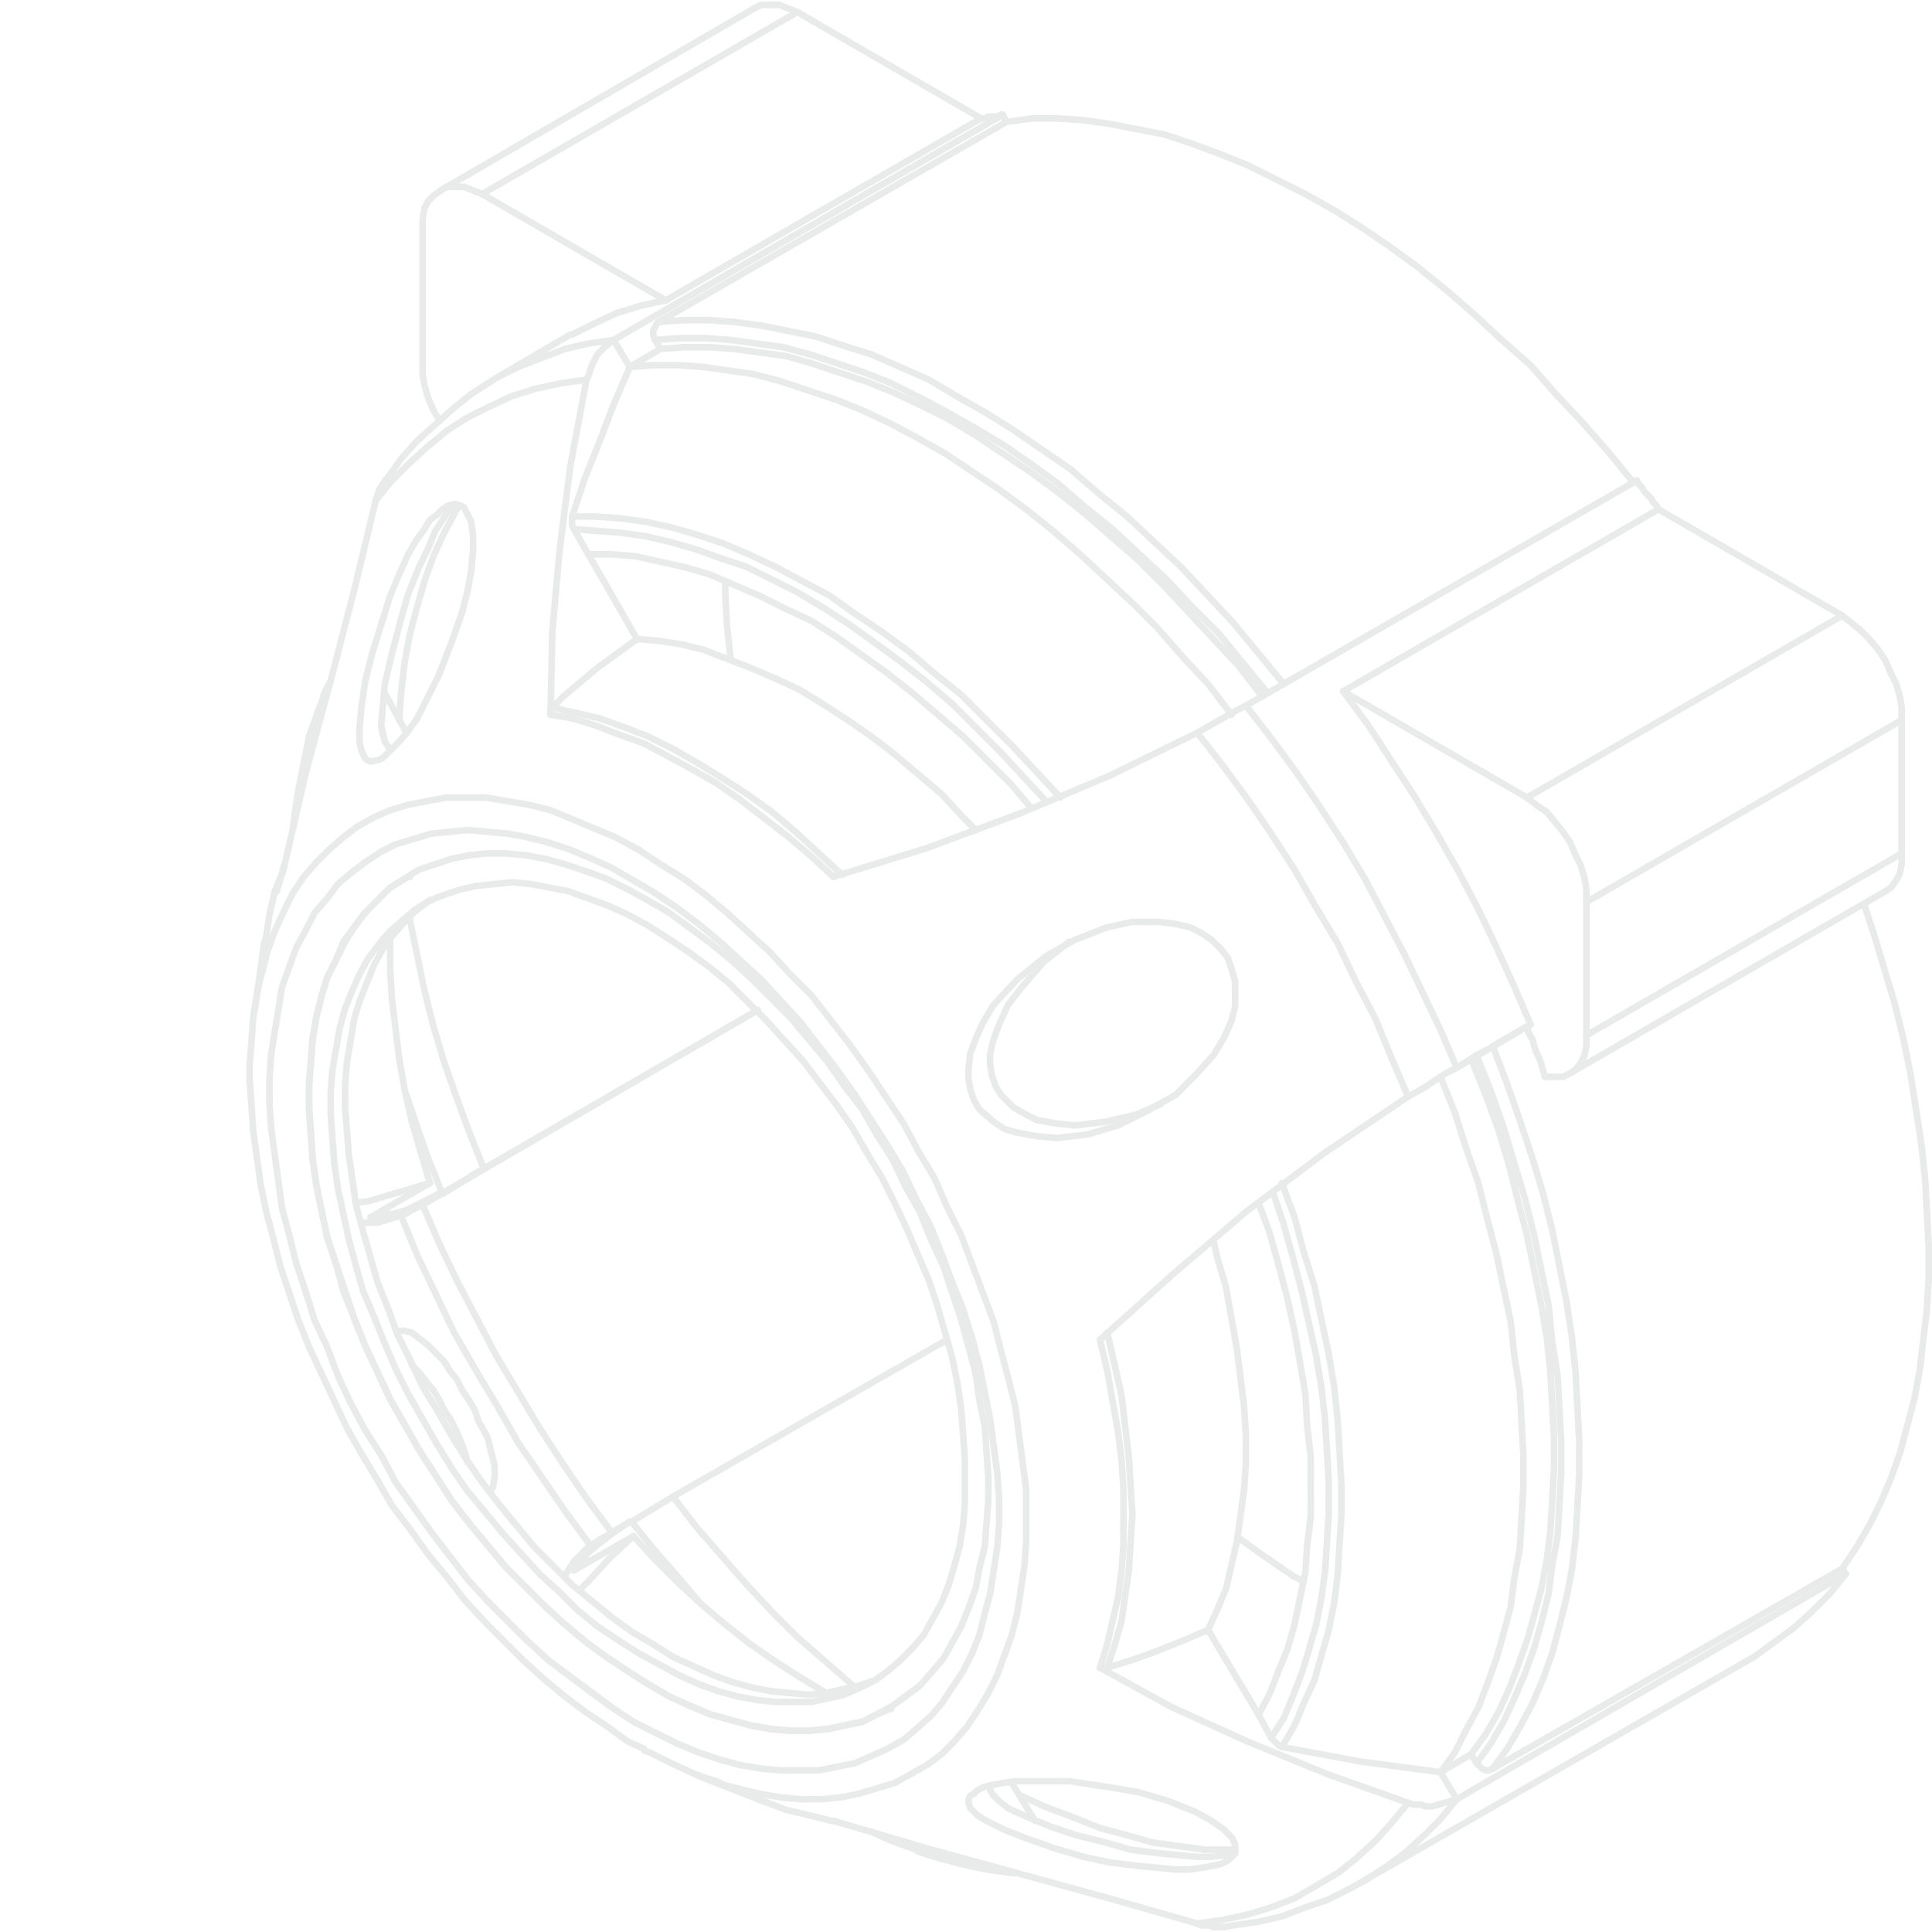 <?xml version="1.0" encoding="utf-8"?>
<!-- Generator: Adobe Illustrator 18.1.1, SVG Export Plug-In . SVG Version: 6.00 Build 0)  -->
<svg version="1.1" id="Shrouds" xmlns="http://www.w3.org/2000/svg" xmlns:xlink="http://www.w3.org/1999/xlink" x="0px" y="0px"
	 viewBox="0 0 140 140" style="enable-background:new 0 0 140 140;" xml:space="preserve">
<style type="text/css">
	.st0{opacity:0.2;}
	.st1{fill:#939598;}
</style>
<g class="st0">
	<g>
		<path class="st1" d="M18.483,73.307c-0.011,0-0.021-0.001-0.033-0.003c-0.13-0.017-0.222-0.138-0.203-0.269l0.653-4.7
			c0.018-0.13,0.126-0.225,0.269-0.203c0.13,0.017,0.222,0.138,0.203,0.269l-0.653,4.7C18.702,73.221,18.6,73.307,18.483,73.307z"/>
	</g>
	<g>
		<path class="st1" d="M54.906,130.618c-0.029,0-0.059-0.006-0.087-0.017l-4.308-1.697c-0.122-0.049-0.183-0.188-0.135-0.31
			c0.049-0.123,0.189-0.18,0.31-0.135l4.308,1.697c0.122,0.049,0.183,0.188,0.135,0.31
			C55.091,130.561,55.001,130.618,54.906,130.618z"/>
	</g>
	<g>
		<path class="st1" d="M46.681,126.963c-0.033,0-0.065-0.007-0.097-0.02l-1.175-0.523l-1.48-1.07l-1.558-1.038l-1.578-1.183
			l-1.576-1.313l-1.444-1.313l-2.881-2.88l-1.443-1.574l-1.319-1.713l-1.3-1.559l-1.316-1.841l-1.301-1.691l-1.062-1.855
			l-1.173-1.954l-1.046-1.832l-2.751-5.892l-0.789-1.97l-1.31-3.929l-0.528-2.107l-0.521-1.955l-0.395-1.973l-0.524-3.798
			l-0.263-3.803l-0.001-0.801c0-0.132,0.107-0.239,0.239-0.239s0.239,0.107,0.239,0.239v0.784l0.26,3.77l0.521,3.769l0.389,1.944
			l0.518,1.943l0.524,2.092l1.3,3.899l0.779,1.945l2.736,5.862l1.035,1.81l1.173,1.954l1.046,1.832l1.288,1.67l1.31,1.834
			l1.295,1.553l1.311,1.704l1.422,1.551l2.865,2.864l1.427,1.298l1.559,1.298l1.558,1.168l1.556,1.036l1.445,1.05l1.131,0.497
			c0.12,0.054,0.175,0.195,0.121,0.316C46.859,126.909,46.772,126.963,46.681,126.963z"/>
	</g>
	<g>
		<path class="st1" d="M64.566,124.09h-0.13c-0.132,0-0.239-0.107-0.239-0.239s0.107-0.239,0.239-0.239h0.13
			c0.132,0,0.239,0.107,0.239,0.239S64.698,124.09,64.566,124.09z"/>
	</g>
	<g>
		<path class="st1" d="M29.71,63.777h-0.131c-0.132,0-0.239-0.107-0.239-0.239c0-0.132,0.107-0.239,0.239-0.239h0.131
			c0.132,0,0.239,0.107,0.239,0.239C29.949,63.67,29.842,63.777,29.71,63.777z"/>
	</g>
	<g>
		<path class="st1" d="M113.782,78.006c-0.083,0-0.162-0.043-0.207-0.12c-0.066-0.115-0.026-0.26,0.087-0.326l22.846-13.185
			c0.116-0.064,0.259-0.027,0.326,0.087c0.066,0.115,0.026,0.26-0.087,0.326l-22.846,13.185
			C113.864,77.996,113.823,78.006,113.782,78.006z"/>
	</g>
	<g>
		<path class="st1" d="M88.717,139.886c-0.112,0-0.212-0.079-0.234-0.192c-0.026-0.129,0.058-0.255,0.188-0.281l0.653-0.13
			l1.84-0.263l1.678-0.388l1.665-0.643l1.576-0.526l1.535-0.771l1.166-0.648c0.113-0.062,0.26-0.023,0.325,0.093
			c0.064,0.115,0.022,0.26-0.093,0.325l-1.175,0.653l-1.575,0.788l-1.597,0.534l-1.688,0.649l-1.73,0.401l-1.847,0.265l-0.64,0.128
			C88.748,139.884,88.732,139.886,88.717,139.886z"/>
	</g>
	<g>
		<path class="st1" d="M28.143,34.795c-0.048,0-0.095-0.015-0.137-0.044c-0.108-0.076-0.134-0.224-0.058-0.332l0.914-1.306
			l1.192-1.327l2.628-2.369L34,28.365l1.844-1.187c0.107-0.073,0.257-0.044,0.33,0.066c0.074,0.109,0.044,0.257-0.066,0.33
			l-0.392,0.261l-1.44,0.917l-1.285,1.029l-2.6,2.342l-1.156,1.286l-0.897,1.284C28.292,34.76,28.217,34.795,28.143,34.795z"/>
	</g>
	<g>
		<path class="st1" d="M98.9,136.492c-0.083,0-0.163-0.044-0.207-0.12c-0.066-0.114-0.026-0.26,0.088-0.326l28.199-16.189
			c0.112-0.064,0.26-0.027,0.326,0.088c0.066,0.114,0.026,0.26-0.088,0.326L99.018,136.46
			C98.981,136.482,98.94,136.492,98.9,136.492z"/>
	</g>
	<g>
		<path class="st1" d="M35.976,27.615c-0.082,0-0.161-0.043-0.206-0.119c-0.067-0.114-0.028-0.26,0.086-0.326l5.353-3.133
			c0.113-0.068,0.258-0.028,0.326,0.086c0.067,0.114,0.028,0.26-0.086,0.326l-5.353,3.133
			C36.059,27.604,36.017,27.615,35.976,27.615z"/>
	</g>
	<g>
		<path class="st1" d="M60.519,132.184h-0.13c-0.132,0-0.239-0.107-0.239-0.239s0.107-0.239,0.239-0.239h0.13
			c0.132,0,0.239,0.107,0.239,0.239S60.651,132.184,60.519,132.184z"/>
	</g>
	<g>
		<path class="st1" d="M19.919,64.821c-0.029,0-0.059-0.006-0.088-0.017c-0.122-0.049-0.183-0.188-0.133-0.31l0.522-1.305
			l0.121-0.493c0.032-0.127,0.162-0.205,0.29-0.173c0.127,0.032,0.205,0.161,0.173,0.29l-0.131,0.523l-0.531,1.335
			C20.103,64.764,20.013,64.821,19.919,64.821z"/>
	</g>
	<g>
		<path class="st1" d="M73.574,135.97c-0.011,0-0.022-0.001-0.034-0.003l-0.914-0.13c-0.13-0.018-0.221-0.139-0.202-0.27
			c0.018-0.129,0.126-0.226,0.27-0.202l0.914,0.13c0.13,0.018,0.221,0.139,0.202,0.27C73.793,135.883,73.691,135.97,73.574,135.97z"
			/>
	</g>
	<g>
		<path class="st1" d="M23.443,50.591c-0.036,0-0.073-0.009-0.107-0.025c-0.118-0.059-0.166-0.203-0.107-0.321l0.393-0.783
			c0.059-0.119,0.204-0.164,0.321-0.107c0.118,0.059,0.166,0.203,0.107,0.321l-0.393,0.783
			C23.615,50.543,23.53,50.591,23.443,50.591z"/>
	</g>
	<g>
		<path class="st1" d="M31.929,14.038c-0.083,0-0.162-0.043-0.207-0.12c-0.066-0.114-0.027-0.259,0.087-0.326L54.525,0.407
			c0.112-0.063,0.26-0.027,0.326,0.087c0.066,0.114,0.027,0.259-0.087,0.326L32.049,14.006
			C32.012,14.028,31.97,14.038,31.929,14.038z"/>
	</g>
	<g>
		<path class="st1" d="M66.393,134.273c-0.026,0-0.053-0.005-0.081-0.015l-1.828-0.653l-1.455-0.66
			c-0.12-0.054-0.173-0.196-0.119-0.317c0.054-0.12,0.197-0.174,0.317-0.119l1.436,0.653l1.809,0.646
			c0.123,0.044,0.188,0.181,0.144,0.305C66.584,134.212,66.491,134.273,66.393,134.273z"/>
	</g>
	<g>
		<path class="st1" d="M21.224,60.383c-0.009,0-0.017-0.001-0.026-0.002c-0.131-0.015-0.225-0.132-0.211-0.263l0.131-1.175
			l0.261-1.707c0.02-0.13,0.139-0.225,0.272-0.2c0.13,0.02,0.221,0.142,0.2,0.272l-0.26,1.697l-0.13,1.165
			C21.447,60.292,21.344,60.383,21.224,60.383z"/>
	</g>
	<g>
		<path class="st1" d="M60.389,132.184h-0.131c-0.132,0-0.239-0.107-0.239-0.239s0.107-0.239,0.239-0.239h0.131
			c0.132,0,0.239,0.107,0.239,0.239S60.521,132.184,60.389,132.184z"/>
	</g>
	<g>
		<path class="st1" d="M20.049,64.821h-0.13c-0.132,0-0.239-0.107-0.239-0.239c0-0.116,0.083-0.212,0.191-0.234l0.472-1.532
			c0.039-0.126,0.171-0.196,0.298-0.158c0.126,0.039,0.197,0.173,0.158,0.298l-0.523,1.696
			C20.246,64.752,20.154,64.821,20.049,64.821z"/>
	</g>
	<g>
		<path class="st1" d="M58.038,130.618l-1.457-0.132l-1.584-0.263l-2.63-0.657c-0.127-0.032-0.205-0.161-0.173-0.29
			c0.032-0.127,0.162-0.205,0.29-0.173l2.611,0.653l1.547,0.257l1.419,0.128l1.415-0.001l1.415-0.13l1.281-0.257l2.588-0.777
			l2.303-1.286l1.017-0.766l0.888-0.892l0.903-1.033l0.765-1.149l0.777-1.296l0.643-1.289l1.034-2.847l0.385-1.543l0.518-3.372
			l0.128-1.808l-0.001-3.77l-0.781-5.975l-0.516-2.061l-0.522-1.955l-0.523-2.092l-2.343-6.241l-1.035-2.066l-0.918-2.101
			l-1.161-1.931l-1.05-1.969l-2.598-3.896l-1.302-1.821l-2.734-3.516l-1.549-1.545l-1.443-1.575l-3.118-2.857l-1.559-1.298
			L49.41,63.86l-1.68-1.033l-1.573-1.049c-0.11-0.073-0.14-0.221-0.066-0.33c0.073-0.11,0.222-0.139,0.33-0.066l1.566,1.045
			l1.691,1.04l1.584,1.186l1.577,1.314l3.141,2.879l1.451,1.582l1.56,1.559l2.761,3.548l1.311,1.834l2.615,3.923l1.057,1.978
			l1.169,1.948l0.927,2.116l1.04,2.077l2.36,6.289l0.53,2.114l0.522,1.955l0.523,2.092l0.789,6.031l0.002,3.819l-0.131,1.844
			l-0.525,3.413l-0.396,1.589l-1.051,2.895l-0.663,1.331l-0.793,1.321l-0.79,1.183l-0.932,1.07l-0.925,0.926l-1.071,0.805
			l-2.377,1.323l-2.657,0.803l-1.328,0.266l-1.461,0.135L58.038,130.618z"/>
	</g>
	<g>
		<path class="st1" d="M18.874,71.088c-0.025,0-0.051-0.004-0.075-0.013c-0.125-0.041-0.193-0.177-0.152-0.301l0.13-0.393
			l0.387-1.55l0.53-1.459l0.66-1.454l0.656-1.313l0.8-1.201l0.932-1.069l0.925-0.926l1.055-0.924l1.058-0.796l1.204-0.669
			l1.193-0.532l1.333-0.401l2.768-0.529l2.915-0.004l3.171,0.526l1.587,0.395l4.733,1.97l1.718,0.924
			c0.117,0.062,0.16,0.207,0.097,0.323c-0.062,0.119-0.208,0.159-0.323,0.097l-1.697-0.913L39.8,58.928l-1.533-0.381l-3.113-0.518
			l-2.833,0.004l-2.695,0.517l-1.283,0.386l-1.147,0.513l-1.157,0.642l-1.016,0.767l-1.03,0.902l-0.903,0.904l-0.903,1.032
			l-0.766,1.15l-0.636,1.28l-0.649,1.428l-0.516,1.419l-0.385,1.543l-0.135,0.409C19.068,71.025,18.974,71.088,18.874,71.088z"/>
	</g>
	<g>
		<path class="st1" d="M92.112,126.179c-0.044,0-0.088-0.013-0.128-0.038c-0.111-0.07-0.144-0.218-0.073-0.329l0.913-1.436
			l0.634-1.531l0.651-1.69l0.516-1.682l0.522-1.824l0.387-1.938l0.258-1.944l0.259-4.16l-0.001-2.205l-0.259-4.425l-0.26-2.338
			l-0.39-2.337l-1.043-4.687l-0.651-2.471l-0.652-2.347l-0.779-2.339c-0.042-0.125,0.026-0.26,0.151-0.302
			c0.125-0.046,0.26,0.025,0.302,0.151l0.783,2.35l0.657,2.361l0.654,2.484l1.046,4.71l0.394,2.362l0.263,2.363l0.261,4.451
			l0.001,2.233l-0.261,4.192l-0.262,1.976l-0.394,1.972l-0.528,1.847l-0.523,1.701l-0.659,1.712l-0.655,1.574l-0.933,1.472
			C92.268,126.141,92.19,126.179,92.112,126.179z"/>
	</g>
	<g>
		<path class="st1" d="M75.793,58.294c-0.064,0-0.128-0.026-0.176-0.077l-3.263-3.524l-3.519-3.518l-1.814-1.554l-1.82-1.43
			l-3.777-2.735l-1.818-1.168l-1.951-1.171l-3.64-1.819l-1.928-0.64l-1.833-0.655l-1.812-0.517l-1.685-0.389l-1.808-0.257
			l-3.379-0.259c-0.131-0.01-0.229-0.125-0.22-0.257c0.011-0.131,0.115-0.235,0.257-0.22l3.395,0.261l1.843,0.263l1.716,0.395
			l1.839,0.525l1.843,0.658l1.954,0.651l3.686,1.84l1.973,1.183l1.834,1.179l1.837,1.313l1.96,1.438l1.834,1.441l1.835,1.572
			l3.539,3.538l3.271,3.531c0.089,0.097,0.083,0.248-0.014,0.338C75.909,58.272,75.851,58.294,75.793,58.294z"/>
	</g>
	<g>
		<path class="st1" d="M98.9,136.492c-0.079,0-0.155-0.039-0.201-0.111c-0.071-0.112-0.038-0.258,0.073-0.329l1.436-0.914
			l1.423-1.037l1.287-1.159l1.295-1.296l1.16-1.419c0.083-0.102,0.234-0.118,0.336-0.033c0.102,0.084,0.117,0.234,0.033,0.336
			l-1.176,1.436l-1.32,1.322l-1.316,1.183l-1.455,1.06l-1.449,0.922C98.988,136.48,98.943,136.492,98.9,136.492z"/>
	</g>
	<g>
		<path class="st1" d="M35.976,27.615c-0.087,0-0.172-0.049-0.214-0.132c-0.059-0.118-0.011-0.261,0.107-0.321l1.566-0.783
			l3.415-1.314l1.73-0.402l1.847-0.264c0.138-0.025,0.252,0.073,0.27,0.202c0.018,0.131-0.072,0.252-0.202,0.27l-1.828,0.26
			L40.99,25.52l-3.362,1.295l-1.545,0.774C36.049,27.606,36.012,27.615,35.976,27.615z"/>
	</g>
	<g>
		<path class="st1" d="M102.033,79.704c-0.092,0-0.181-0.054-0.22-0.145l-1.175-2.741l-1.176-2.876l-1.427-2.722l-1.31-2.749
			L95.17,65.88l-1.569-2.746l-1.69-2.599l-1.695-2.476l-1.823-2.474l-1.824-2.345c-0.081-0.104-0.062-0.255,0.042-0.335
			c0.103-0.081,0.255-0.062,0.335,0.042l1.828,2.349l1.832,2.485l1.702,2.487l1.699,2.616l1.574,2.754l1.564,2.607l1.317,2.76
			l1.432,2.734l1.183,2.893l1.174,2.737c0.051,0.121-0.004,0.261-0.125,0.314C102.096,79.697,102.064,79.704,102.033,79.704z"/>
	</g>
	<g>
		<path class="st1" d="M79.71,97.327c-0.065,0-0.13-0.027-0.178-0.08c-0.087-0.097-0.08-0.249,0.018-0.337l5.222-4.699l5.357-4.574
			l5.757-4.318l6.014-4.054c0.11-0.073,0.257-0.045,0.331,0.065c0.074,0.109,0.045,0.257-0.065,0.331l-6.005,4.047l-5.735,4.301
			l-5.34,4.56l-5.218,4.695C79.823,97.307,79.767,97.327,79.71,97.327z"/>
	</g>
	<g>
		<path class="st1" d="M79.71,121.088c-0.023,0-0.047-0.004-0.07-0.011c-0.126-0.039-0.197-0.172-0.158-0.298l0.522-1.697
			l0.779-3.377l0.257-1.937l0.129-1.812l-0.001-4.03l-0.129-2.074l-0.26-2.073l-0.781-4.427l-0.519-2.208
			c-0.03-0.128,0.05-0.257,0.178-0.287c0.132-0.035,0.257,0.051,0.287,0.178l0.522,2.22l0.786,4.451l0.263,2.1l0.131,2.105
			l0.001,4.061l-0.131,1.844l-0.262,1.973l-0.788,3.416l-0.526,1.714C79.906,121.022,79.812,121.088,79.71,121.088z"/>
	</g>
	<g>
		<path class="st1" d="M102.033,130.878c-0.026,0-0.053-0.005-0.08-0.014l-5.875-2.088l-5.755-2.355l-5.491-2.484l-5.238-2.88
			c-0.116-0.063-0.158-0.208-0.094-0.324c0.063-0.116,0.21-0.158,0.324-0.094l5.222,2.871l5.466,2.472l5.737,2.347l5.864,2.083
			c0.124,0.045,0.189,0.181,0.146,0.305C102.224,130.817,102.131,130.878,102.033,130.878z"/>
	</g>
	<g>
		<path class="st1" d="M86.759,139.625c-0.118,0-0.22-0.086-0.236-0.205c-0.018-0.131,0.072-0.252,0.202-0.27l1.828-0.26
			l1.812-0.389l1.677-0.518l1.681-0.647l3.099-1.811l1.278-1.024l1.424-1.296l1.157-1.288l1.168-1.428
			c0.083-0.102,0.233-0.118,0.336-0.033c0.102,0.084,0.117,0.234,0.033,0.336l-1.175,1.436l-1.182,1.314l-1.454,1.323l-1.318,1.053
			l-3.162,1.847l-1.731,0.669l-1.713,0.529l-1.848,0.396l-1.843,0.263C86.781,139.624,86.77,139.625,86.759,139.625z"/>
	</g>
	<g>
		<path class="st1" d="M86.759,139.625c-0.021,0-0.044-0.003-0.066-0.01l-6.396-1.828l-13.313-3.654l-6.662-1.959
			c-0.127-0.038-0.199-0.17-0.162-0.296c0.038-0.126,0.171-0.199,0.296-0.162l6.658,1.958l13.312,3.654l6.399,1.829
			c0.126,0.036,0.2,0.168,0.163,0.295C86.958,139.556,86.863,139.625,86.759,139.625z"/>
	</g>
	<g>
		<path class="st1" d="M60.257,132.184c-0.019,0-0.039-0.003-0.058-0.008l-1.566-0.392l-1.693-0.391l-2.11-0.789
			c-0.124-0.042-0.192-0.177-0.151-0.302c0.041-0.125,0.177-0.195,0.302-0.151l0.392,0.13l1.706,0.657l1.665,0.382l1.571,0.393
			c0.127,0.031,0.205,0.161,0.173,0.29C60.462,132.111,60.364,132.184,60.257,132.184z"/>
	</g>
	<g>
		<path class="st1" d="M19.136,68.608c-0.025,0-0.051-0.004-0.076-0.013c-0.124-0.042-0.192-0.177-0.151-0.302l0.13-0.392
			l0.252-1.658l0.395-1.715c0.029-0.128,0.159-0.215,0.286-0.179c0.128,0.029,0.209,0.157,0.179,0.286l-0.392,1.697l-0.257,1.68
			l-0.14,0.431C19.329,68.544,19.236,68.608,19.136,68.608z"/>
	</g>
	<g>
		<path class="st1" d="M20.572,63.125c-0.017,0-0.036-0.002-0.053-0.007c-0.129-0.029-0.209-0.157-0.179-0.286l1.566-6.789
			l1.83-6.798l1.696-6.525l1.565-6.523c0.031-0.128,0.163-0.208,0.288-0.177c0.128,0.031,0.208,0.159,0.177,0.288l-1.566,6.527
			l-1.698,6.531l-1.829,6.791l-1.564,6.78C20.779,63.05,20.68,63.125,20.572,63.125z"/>
	</g>
	<g>
		<path class="st1" d="M27.229,36.493c-0.053,0-0.107-0.017-0.152-0.054c-0.102-0.084-0.117-0.234-0.033-0.336l1.175-1.436
			l1.321-1.323l1.315-1.183l1.444-1.182l1.459-0.931l1.588-0.796l1.704-0.786l1.728-0.534l1.848-0.396l1.843-0.263
			c0.137-0.023,0.252,0.073,0.27,0.202c0.018,0.131-0.072,0.252-0.202,0.27l-1.828,0.26l-1.812,0.389l-1.677,0.518l-1.667,0.771
			l-1.559,0.78l-1.415,0.902l-1.413,1.158l-1.297,1.168l-1.296,1.297l-1.159,1.419C27.367,36.463,27.298,36.493,27.229,36.493z"/>
	</g>
	<g>
		<path class="st1" d="M39.893,52.028c-0.002,0-0.004,0-0.005,0c-0.132-0.003-0.237-0.113-0.234-0.244l0.13-6.005l0.523-5.891
			l0.785-6.145l1.177-6.28c0.025-0.129,0.152-0.207,0.279-0.191c0.13,0.024,0.216,0.15,0.191,0.279l-1.175,6.266l-0.782,6.122
			l-0.521,5.866l-0.129,5.988C40.129,51.924,40.022,52.028,39.893,52.028z"/>
	</g>
	<g>
		<path class="st1" d="M60.389,63.777c-0.058,0-0.116-0.021-0.162-0.063l-1.697-1.566l-1.69-1.429l-3.385-2.604l-1.687-1.168
			l-1.81-1.034l-3.389-1.825l-1.796-0.638l-1.701-0.655l-1.682-0.516l-1.535-0.255c-0.13-0.021-0.219-0.145-0.196-0.274
			c0.021-0.13,0.146-0.224,0.274-0.196l1.566,0.261l1.729,0.529l1.712,0.659l1.823,0.651l3.428,1.842l1.833,1.047l1.714,1.185
			l3.404,2.618l1.706,1.443l1.705,1.573c0.096,0.089,0.103,0.241,0.014,0.338C60.517,63.75,60.453,63.777,60.389,63.777z"/>
	</g>
	<g>
		<path class="st1" d="M60.389,63.777c-0.102,0-0.196-0.066-0.228-0.169c-0.039-0.125,0.032-0.259,0.158-0.298l6.788-2.088
			l6.645-2.476l6.519-2.739l6.384-3.127c0.12-0.058,0.261-0.008,0.32,0.11c0.057,0.119,0.009,0.261-0.11,0.32l-6.396,3.133
			l-6.54,2.748l-6.667,2.484l-6.801,2.093C60.435,63.773,60.412,63.777,60.389,63.777z"/>
	</g>
	<g>
		<path class="st1" d="M86.106,135.709h-0.913l-2.765-0.262l-2.095-0.262l-1.847-0.395l-2.238-0.657l-1.841-0.657l-1.701-0.655
			l-1.327-0.662l-0.668-0.4l-0.568-0.558c-0.026-0.026-0.046-0.058-0.057-0.094l-0.13-0.393c-0.009-0.024-0.013-0.05-0.013-0.075
			v-0.26c0-0.037,0.009-0.074,0.025-0.107l0.13-0.261c0.023-0.046,0.061-0.084,0.107-0.107l0.226-0.113l0.233-0.233
			c0.018-0.018,0.039-0.034,0.062-0.046l0.523-0.261c0.019-0.01,0.039-0.017,0.06-0.02l1.305-0.26l0.927-0.133l3.951-0.003
			l2.646,0.394l2.353,0.393l2.247,0.659l1.98,0.791l1.202,0.666l0.937,0.668l0.553,0.547c0.017,0.018,0.033,0.039,0.045,0.062
			l0.261,0.523c0.017,0.033,0.025,0.07,0.025,0.107v0.652c0,0.063-0.025,0.124-0.07,0.169l-0.523,0.523
			c-0.018,0.018-0.04,0.033-0.062,0.045l-0.521,0.26c-0.019,0.01-0.04,0.017-0.061,0.021l-1.306,0.26l-1.061,0.134
			C86.125,135.708,86.116,135.709,86.106,135.709z M70.519,130.903l0.482,0.482l0.606,0.356l1.29,0.644l1.675,0.644l1.823,0.65
			l2.207,0.648l1.81,0.388l2.069,0.257l2.733,0.26l0.876-0.001l1.03-0.129l1.257-0.251l0.46-0.23l0.425-0.426v-0.497l-0.219-0.437
			l-0.496-0.495l-0.883-0.628l-1.151-0.638l-1.932-0.771l-2.198-0.645l-2.321-0.386l-2.607-0.391l-3.882,0.003l-0.88,0.128
			l-1.261,0.253l-0.459,0.229l-0.233,0.233c-0.018,0.018-0.04,0.034-0.062,0.046l-0.19,0.094l-0.069,0.14v0.165L70.519,130.903z"/>
	</g>
	<g>
		<path class="st1" d="M26.838,55.422c-0.037,0-0.074-0.009-0.107-0.025l-0.261-0.131c-0.023-0.012-0.044-0.027-0.062-0.045
			l-0.13-0.13c-0.017-0.018-0.033-0.039-0.045-0.062l-0.261-0.523c-0.01-0.019-0.017-0.039-0.02-0.06l-0.13-0.652l-0.005-1.091
			l0.131-1.457l0.263-1.84l0.527-2.113l1.309-4.19l0.661-1.589l0.655-1.443l0.533-0.933l0.666-0.935l0.381-0.636
			c0.017-0.026,0.037-0.049,0.061-0.067l0.522-0.393l0.366-0.37l0.428-0.291c0.022-0.015,0.048-0.026,0.074-0.032l0.523-0.131
			c0.045-0.012,0.091-0.011,0.134,0.005l0.392,0.131l0.291,0.143c0.046,0.023,0.084,0.06,0.107,0.107l0.523,1.045
			c0.012,0.024,0.019,0.051,0.023,0.078l0.13,1.045l0.002,1.074l-0.131,1.457l-0.264,1.457l-0.395,1.582l-0.789,2.241l-0.917,2.356
			l-1.575,3.154l-0.672,0.945L29.11,53.9l-1.19,1.191c-0.018,0.017-0.039,0.033-0.062,0.045l-0.26,0.13
			c-0.019,0.01-0.039,0.017-0.06,0.02l-0.653,0.131C26.869,55.421,26.853,55.422,26.838,55.422z M26.718,54.856l0.154,0.077
			l0.54-0.108l0.197-0.099l1.148-1.148l0.637-0.768l0.642-0.9l1.547-3.101l0.906-2.329l0.78-2.212l0.386-1.545l0.257-1.421
			l0.127-1.415l-0.001-1.023l-0.123-0.975l-0.468-0.937l-0.189-0.094l-0.293-0.096l-0.416,0.104l-0.358,0.238l-0.355,0.361
			l-0.51,0.386l-0.367,0.613l-0.664,0.93l-0.51,0.893l-0.641,1.417l-0.65,1.56l-1.298,4.156l-0.519,2.076l-0.257,1.803l-0.128,1.423
			l0.001,1.023l0.119,0.573l0.23,0.46L26.718,54.856z"/>
	</g>
	<g>
		<path class="st1" d="M33.887,106.205c-0.104,0-0.199-0.069-0.229-0.173l-0.261-0.914l-0.514-1.283l-0.384-0.765l-0.507-0.759
			c-0.074-0.11-0.044-0.257,0.066-0.33c0.109-0.073,0.257-0.044,0.33,0.066l0.523,0.784l0.407,0.808l0.53,1.323l0.269,0.937
			c0.037,0.127-0.037,0.259-0.163,0.295C33.931,106.202,33.908,106.205,33.887,106.205z"/>
	</g>
	<g>
		<path class="st1" d="M32.19,102.419c-0.087,0-0.172-0.049-0.214-0.132l-0.392-0.783l-0.383-0.637l-1.026-1.278l-0.504-0.503
			c-0.045-0.045-0.07-0.106-0.07-0.169v-0.13c0-0.132,0.107-0.239,0.239-0.239s0.239,0.107,0.239,0.239v0.031l0.452,0.453
			l1.062,1.324l0.41,0.68l0.4,0.799c0.059,0.118,0.011,0.261-0.107,0.321C32.262,102.41,32.225,102.419,32.19,102.419z"/>
	</g>
	<g>
		<path class="st1" d="M76.576,82.706c-0.007,0-0.015-0.001-0.021-0.001l-1.436-0.13l-1.457-0.264l-0.936-0.266
			c-0.024-0.007-0.047-0.017-0.067-0.031l-0.783-0.523l-1.07-0.932c-0.018-0.017-0.035-0.036-0.048-0.057l-0.392-0.653l-0.283-0.83
			l-0.139-0.82l-0.004-0.692l0.132-1.201l0.405-1.102l0.528-1.189l0.797-1.33l1.727-1.867l2.113-1.721l2.123-1.197l2.38-0.929
			l1.865-0.402l1.877-0.006l1.201,0.133l1.201,0.264l0.839,0.412l0.808,0.536l0.69,0.683l0.539,0.673
			c0.017,0.021,0.031,0.047,0.04,0.073l0.261,0.783l0.264,0.923c0.007,0.021,0.01,0.044,0.01,0.066v1.828l-0.269,1.103l-0.535,1.214
			l-0.797,1.331l-1.333,1.474l-1.444,1.445c-0.016,0.016-0.033,0.028-0.052,0.039l-2.089,1.175l-2.099,1.05l-2.259,0.668
			l-2.258,0.268C76.595,82.705,76.586,82.706,76.576,82.706z M72.892,81.596l0.877,0.251l1.414,0.256l1.39,0.125l2.194-0.257
			l2.18-0.645l2.049-1.029l2.05-1.153l1.413-1.413l1.297-1.427l0.755-1.268l0.509-1.149l0.249-1.006l-0.008-1.736l-0.252-0.88
			l-0.245-0.734l-0.496-0.62l-0.635-0.633l-0.746-0.492l-0.758-0.378l-1.12-0.241l-1.149-0.127l-1.801,0.002l-1.778,0.386
			l-2.313,0.904l-2.059,1.16l-2.055,1.675l-1.672,1.804l-0.753,1.265l-0.509,1.15l-0.387,1.031l-0.117,1.117l0.002,0.627
			l0.126,0.744l0.253,0.746l0.35,0.573l1.017,0.889L72.892,81.596z"/>
	</g>
	<g>
		<path class="st1" d="M52.425,129.573c-0.036,0-0.073-0.009-0.107-0.025l-0.522-0.261l-1.536-0.509l-1.721-0.793l-1.574-0.787
			l-0.36-0.118c-0.124-0.042-0.192-0.177-0.151-0.302c0.041-0.125,0.177-0.194,0.302-0.151l0.392,0.13l1.598,0.797l1.69,0.78
			l1.543,0.512l0.553,0.274c0.118,0.059,0.166,0.203,0.107,0.321C52.597,129.525,52.512,129.573,52.425,129.573z"/>
	</g>
	<g>
		<path class="st1" d="M18.091,77.485c-0.006,0-0.012,0-0.018-0.001c-0.131-0.01-0.229-0.124-0.22-0.257l0.261-3.524l0.262-1.715
			l0.264-1.19c0.029-0.128,0.151-0.211,0.285-0.182c0.129,0.029,0.21,0.156,0.182,0.285l-0.261,1.175l-0.257,1.681l-0.259,3.508
			C18.319,77.389,18.214,77.485,18.091,77.485z"/>
	</g>
	<g>
		<path class="st1" d="M27.359,88.842h-1.175c-0.132,0-0.239-0.107-0.239-0.239s0.107-0.239,0.239-0.239h1.139l1.663-0.511
			c0.123-0.038,0.258,0.031,0.298,0.158c0.039,0.126-0.032,0.259-0.158,0.298l-1.697,0.522
			C27.407,88.838,27.383,88.842,27.359,88.842z"/>
	</g>
	<g>
		<path class="st1" d="M42.764,112.21c-0.073,0-0.146-0.034-0.192-0.097l-1.828-2.481l-3.399-4.967l-1.576-2.758L34.205,99.3
			l-1.569-2.745l-2.62-5.499l-1.18-2.885c-0.051-0.122,0.008-0.261,0.13-0.311c0.12-0.053,0.262,0.009,0.311,0.13l1.175,2.872
			l2.606,5.47l1.559,2.725l1.564,2.607l1.568,2.746l3.384,4.944l1.823,2.474c0.078,0.106,0.055,0.256-0.051,0.334
			C42.863,112.195,42.813,112.21,42.764,112.21z"/>
	</g>
	<g>
		<path class="st1" d="M40.936,114.429c-0.044,0-0.087-0.012-0.126-0.037c-0.112-0.07-0.146-0.217-0.076-0.328l0.653-1.045
			l1.208-1.217c0.093-0.093,0.245-0.093,0.338,0c0.093,0.093,0.093,0.245,0,0.338l-1.175,1.175l-0.62,1.002
			C41.094,114.389,41.016,114.429,40.936,114.429z"/>
	</g>
	<g>
		<path class="st1" d="M86.759,134.795l-2.762-0.262l-2.097-0.261l-1.865-0.531l-2.081-0.52l-1.975-0.658l-1.584-0.659l-1.442-0.655
			l-0.703-0.554l-0.411-0.409l-0.291-0.428c-0.026-0.039-0.041-0.085-0.041-0.132v-0.261c0-0.063,0.025-0.124,0.07-0.169l0.13-0.13
			c0.093-0.093,0.245-0.093,0.338,0s0.093,0.245,0,0.338l-0.06,0.06v0.09l0.221,0.331l0.362,0.355l0.634,0.505l1.385,0.621
			l1.56,0.65l1.941,0.647l2.072,0.517l1.835,0.525l2.052,0.253l2.735,0.26l1.021-0.001l0.879-0.127l0.64-0.129l0.178-0.005
			c0.132,0,0.239,0.107,0.239,0.239c0,0.132-0.107,0.239-0.239,0.239H89.37l-0.606,0.126l-0.926,0.132L86.759,134.795z"/>
	</g>
	<g>
		<path class="st1" d="M28.404,54.508c-0.036,0-0.072-0.008-0.107-0.025l-0.261-0.13c-0.037-0.018-0.069-0.047-0.092-0.082
			l-0.26-0.392c-0.015-0.022-0.026-0.048-0.032-0.074l-0.131-0.523l-0.133-0.665c-0.005-0.022-0.006-0.046-0.004-0.068l0.261-3.001
			l0.528-2.253l0.654-2.487l0.524-1.832l0.791-1.981l0.661-1.324l0.515-1.286l1.068-1.611l0.421-0.428
			c0.093-0.093,0.245-0.093,0.338,0c0.093,0.093,0.093,0.245,0,0.338l-0.392,0.392l-1.014,1.53l-0.5,1.261l-0.661,1.324L29.8,43.13
			l-0.514,1.804l-0.651,2.477l-0.521,2.212l-0.253,2.935l0.242,1.09l0.202,0.304l0.205,0.102c0.118,0.059,0.165,0.202,0.107,0.321
			C28.576,54.46,28.491,54.508,28.404,54.508z"/>
	</g>
	<g>
		<path class="st1" d="M35.453,108.294c-0.061,0-0.122-0.023-0.169-0.07c-0.093-0.093-0.093-0.245,0-0.338l0.207-0.207l0.119-0.707
			l-0.004-0.744l-0.253-0.987c-0.032-0.127,0.046-0.257,0.174-0.289c0.124-0.033,0.257,0.047,0.289,0.174l0.26,1.045l0.008,0.84
			l-0.134,0.822c-0.008,0.05-0.031,0.095-0.066,0.13l-0.261,0.261C35.576,108.271,35.514,108.294,35.453,108.294z"/>
	</g>
	<g>
		<path class="st1" d="M35.584,105.422c-0.107,0-0.204-0.073-0.231-0.181l-0.255-1.014l-0.637-1.148l-0.278-0.825l-0.371-0.603
			l-0.516-0.775l-0.406-0.808l-0.495-0.609l-0.411-0.679l-1.139-1.129l-1.111-0.864l-0.475-0.119l-0.464,0.008
			c-0.132,0-0.239-0.107-0.239-0.239c0-0.132,0.107-0.239,0.239-0.239h0.523l0.579,0.138c0.031,0.007,0.06,0.021,0.086,0.04
			l1.181,0.919l1.194,1.192l0.428,0.699l0.503,0.626l0.419,0.826l0.507,0.759l0.398,0.661l0.282,0.833l0.635,1.134
			c0.01,0.017,0.017,0.037,0.022,0.057l0.261,1.045c0.032,0.128-0.046,0.257-0.173,0.29
			C35.623,105.419,35.604,105.422,35.584,105.422z"/>
	</g>
	<g>
		<path class="st1" d="M77.91,81.791l-1.358-0.13l-1.455-0.263c-0.022-0.004-0.044-0.012-0.064-0.021l-0.783-0.392l-0.925-0.53
			c-0.018-0.011-0.035-0.023-0.051-0.038l-0.914-0.913l-0.428-0.7l-0.283-0.83l-0.139-0.82l-0.004-0.822l0.269-1.103l0.399-1.07
			l0.659-1.452l0.942-1.222l1.705-1.969l1.861-1.467c0.104-0.084,0.255-0.064,0.335,0.04c0.082,0.104,0.064,0.254-0.04,0.335
			l-1.828,1.436l-1.664,1.928l-0.906,1.165l-0.624,1.388l-0.386,1.029l-0.254,1.019l0.008,0.725l0.126,0.744l0.253,0.746l0.37,0.606
			l0.855,0.844l0.886,0.507l0.74,0.369l1.403,0.255l1.287,0.128l2.167-0.26l2.193-0.517l1.788-0.771
			c0.122-0.051,0.262,0.004,0.314,0.125c0.051,0.121-0.004,0.261-0.125,0.314l-1.828,0.783l-2.259,0.534L77.91,81.791z"/>
	</g>
	<g>
		<path class="st1" d="M86.759,53.333c-0.083,0-0.163-0.044-0.207-0.12c-0.066-0.115-0.026-0.26,0.088-0.326l2.742-1.566
			l0.795-0.399c0.116-0.057,0.261-0.012,0.321,0.107c0.059,0.118,0.011,0.261-0.107,0.321l-0.783,0.393l-2.73,1.559
			C86.84,53.323,86.8,53.333,86.759,53.333z"/>
	</g>
	<g>
		<path class="st1" d="M105.558,77.615c-0.092,0-0.181-0.054-0.22-0.145l-1.176-2.741l-2.607-5.474l-2.868-5.475l-1.559-2.599
			l-1.693-2.604l-1.694-2.475l-1.823-2.474l-1.824-2.346c-0.081-0.104-0.062-0.255,0.042-0.335s0.255-0.062,0.335,0.042l1.828,2.35
			l1.832,2.485l1.701,2.486l1.7,2.617l1.571,2.619l2.879,5.495l2.615,5.491l1.18,2.75c0.051,0.121-0.004,0.261-0.125,0.314
			C105.621,77.608,105.589,77.615,105.558,77.615z"/>
	</g>
	<g>
		<path class="st1" d="M102.033,79.704c-0.087,0-0.172-0.049-0.214-0.132c-0.058-0.119-0.011-0.261,0.107-0.321l0.261-0.13
			l0.902-0.516l1.554-1.036l0.808-0.407c0.117-0.056,0.261-0.012,0.321,0.107c0.059,0.118,0.011,0.261-0.107,0.321l-0.783,0.392
			l-1.542,1.03l-1.2,0.668C102.105,79.696,102.069,79.704,102.033,79.704z"/>
	</g>
	<g>
		<path class="st1" d="M59.344,128.529h-2.742l-1.457-0.131l-1.584-0.264l-1.46-0.396l-1.579-0.527l-1.582-0.658l-3.149-1.574
			l-1.592-1.06l-1.444-1.048l-3.136-2.352l-1.585-1.452l-2.88-2.879l-1.443-1.574l-2.624-3.409l-2.616-3.662l-1.061-1.985
			l-1.165-1.811l-1.054-1.974l-0.92-1.97l-0.79-2.107l-0.907-1.94l-0.665-2.119l-0.651-1.954l-0.527-2.106L20.21,87.62l-0.789-5.771
			l-0.132-1.845l-0.001-1.844l0.131-1.844l0.786-4.853l1.055-2.915l0.668-1.209l0.648-1.296c0.01-0.018,0.02-0.035,0.034-0.051
			l0.913-1.045l0.771-1.03l0.95-0.822l1.057-0.793l1.185-0.791l1.07-0.537l2.649-0.798l2.655-0.271l2.918,0.261l1.457,0.264
			l1.582,0.395l1.585,0.527l1.583,0.659l1.443,0.656l3.154,1.839l1.579,1.051l1.577,1.182l1.576,1.313l3.011,2.75l2.887,3.147
			l2.625,3.41l1.31,1.834l2.357,3.665l1.179,1.965l0.925,1.98l1.039,1.946l0.794,1.982l0.785,2.094l0.782,1.953l0.659,2.107
			l0.525,1.968l0.787,3.931l0.525,3.932l0.132,1.841l0.001,1.845l-0.132,1.716l-0.524,3.411l-0.397,1.463l-0.391,1.561l-0.532,1.336
			l-0.66,1.323l-1.583,2.376l-0.8,0.937l-1.984,1.724l-1.215,0.68l-2.369,1.054l-2.661,0.537
			C59.375,128.527,59.36,128.529,59.344,128.529z M22.991,66.283l-0.639,1.278l-0.658,1.183l-1.029,2.838l-0.771,4.785l-0.128,1.808
			l0.001,1.811l0.129,1.811l0.782,5.729l0.516,1.929l0.523,2.091l0.648,1.941l0.655,2.094l0.902,1.928l0.79,2.107l0.908,1.94
			l1.039,1.946l1.165,1.811l1.054,1.975l2.594,3.629l2.606,3.387l1.422,1.551l2.865,2.864l1.559,1.429l4.548,3.376l1.559,1.04
			l3.108,1.552l1.551,0.645l1.551,0.517l1.423,0.388l1.542,0.257l1.419,0.127l2.697-0.001l2.587-0.517l2.3-1.029l1.156-0.643
			l1.916-1.668l0.759-0.889l1.551-2.327l0.636-1.28l0.515-1.287l0.382-1.536l0.393-1.441l0.516-3.367l0.129-1.68l-0.001-1.809
			l-0.13-1.81l-0.521-3.902l-0.78-3.902l-0.519-1.943l-0.65-2.079L68.783,93l-0.785-2.094l-0.781-1.953l-1.034-1.934l-0.919-1.97
			L64.1,83.112l-2.347-3.649l-1.298-1.818l-2.607-3.388l-2.859-3.117l-2.987-2.726l-1.559-1.298l-1.557-1.167l-1.557-1.037
			l-3.121-1.821l-1.415-0.641l-1.559-0.65l-1.551-0.516l-1.549-0.387l-1.421-0.257l-2.851-0.258L31.3,60.643l-2.565,0.773
			l-1.007,0.507l-1.149,0.769l-1.034,0.776l-0.902,0.773l-0.747,1.006L22.991,66.283z"/>
	</g>
	<g>
		<path class="st1" d="M105.558,77.615c-0.082,0-0.161-0.043-0.206-0.119c-0.067-0.114-0.028-0.26,0.086-0.326l5.352-3.133
			c0.114-0.068,0.259-0.028,0.326,0.086c0.067,0.114,0.028,0.26-0.086,0.326l-5.352,3.133
			C105.641,77.604,105.599,77.615,105.558,77.615z"/>
	</g>
	<g>
		<path class="st1" d="M90.284,51.375c-0.083,0-0.162-0.043-0.207-0.12c-0.066-0.115-0.026-0.26,0.087-0.326l28.328-16.318
			c0.116-0.063,0.259-0.026,0.326,0.087c0.066,0.115,0.026,0.26-0.087,0.326L90.404,51.343
			C90.366,51.364,90.325,51.375,90.284,51.375z"/>
	</g>
	<g>
		<path class="st1" d="M120.179,37.145c-0.087,0-0.171-0.049-0.213-0.131l-0.115-0.226l-0.233-0.235
			c-0.018-0.017-0.033-0.038-0.045-0.061l-0.114-0.226l-0.495-0.495c-0.018-0.018-0.033-0.04-0.045-0.062l-0.113-0.227l-0.234-0.233
			c-0.017-0.018-0.033-0.039-0.044-0.061l-0.131-0.26c-0.06-0.119-0.013-0.261,0.105-0.321c0.119-0.06,0.261-0.013,0.321,0.105
			l0.115,0.226l0.234,0.234c0.018,0.018,0.033,0.04,0.045,0.062l0.113,0.227l0.495,0.494c0.017,0.018,0.033,0.039,0.045,0.062
			l0.114,0.226l0.233,0.235c0.017,0.017,0.033,0.038,0.044,0.06l0.131,0.26c0.06,0.119,0.013,0.261-0.105,0.321
			C120.252,37.136,120.215,37.145,120.179,37.145z"/>
	</g>
	<g>
		<path class="st1" d="M97.333,50.331c-0.083,0-0.162-0.043-0.207-0.12c-0.066-0.115-0.026-0.26,0.087-0.326l22.846-13.186
			c0.116-0.064,0.26-0.027,0.326,0.087c0.066,0.115,0.026,0.26-0.087,0.326L97.453,50.299C97.415,50.32,97.374,50.331,97.333,50.331
			z"/>
	</g>
	<g>
		<path class="st1" d="M110.91,74.482c-0.092,0-0.181-0.054-0.22-0.145l-1.175-2.742l-1.303-2.867l-1.304-2.737l-1.432-2.734
			l-1.561-2.733l-1.565-2.607l-3.389-5.215l-1.82-2.468c-0.078-0.106-0.055-0.256,0.051-0.334c0.106-0.077,0.256-0.055,0.334,0.051
			l1.828,2.48l3.402,5.234l1.572,2.619l1.568,2.745l1.441,2.75l1.31,2.749l1.307,2.876l1.177,2.747
			c0.051,0.121-0.004,0.261-0.125,0.314C110.973,74.475,110.941,74.482,110.91,74.482z"/>
	</g>
	<g>
		<path class="st1" d="M58.561,125.657h-1.306l-1.457-0.131l-1.457-0.264l-2.893-0.788l-1.595-0.663l-1.443-0.656l-1.588-0.925
			l-1.444-0.919l-1.57-1.047l-1.444-1.048l-1.58-1.316l-1.443-1.313l-2.881-2.879l-2.626-3.15l-1.311-1.704l-2.362-3.672
			l-2.094-3.666l-1.837-3.933l-1.572-3.929l-0.531-1.986l-0.649-1.943l-0.791-3.815l-0.263-1.84l-0.262-3.671l-0.001-1.846
			l0.261-3.283l0.264-1.587l0.395-1.586l0.394-1.316l0.668-1.344l0.514-1.287c0.008-0.019,0.017-0.038,0.03-0.055l1.567-2.088
			l1.85-1.853l2.131-1.339l2.401-0.807l1.334-0.269l1.329-0.134l1.329-0.001l1.457,0.131l1.457,0.264l1.456,0.396l1.58,0.526
			l1.442,0.525l1.592,0.794l1.444,0.787l1.572,0.918L50.084,67l1.57,1.178l1.444,1.182l1.445,1.314l2.881,2.879l2.756,3.278
			l1.188,1.716l1.299,1.688l1.061,1.855l1.17,1.817l0.929,1.986l1.035,1.81l0.798,1.988l0.909,1.946l1.315,3.942l1.048,3.93
			l0.267,1.855l0.39,1.946l0.265,3.684l0.001,1.714l-0.262,3.413l-0.398,1.606l-0.257,1.421l-0.532,1.475l-0.526,1.312l-1.318,2.378
			l-1.725,1.998l-1.083,0.819l-0.917,0.656l-1.199,0.668l-1.052,0.527c-0.019,0.01-0.039,0.017-0.06,0.02l-2.476,0.522l-1.466,0.135
			C58.575,125.656,58.568,125.657,58.561,125.657z M25.089,68.355l-0.51,1.277l-0.661,1.324l-0.377,1.267l-0.389,1.556l-0.257,1.548
			l-0.257,3.243l0.001,1.809l0.259,3.64l0.259,1.809l0.78,3.77l0.646,1.932l0.526,1.973l1.559,3.889l1.823,3.903l2.078,3.638
			l2.345,3.645l1.293,1.681l2.606,3.127l2.858,2.855l1.426,1.298l1.559,1.299l1.423,1.034l1.559,1.04l1.432,0.911l1.559,0.908
			l1.415,0.641l1.559,0.65l2.843,0.773l1.416,0.257l1.415,0.127l1.274-0.001l1.425-0.129l2.424-0.513l1.014-0.507l1.167-0.648
			l1.931-1.419l1.661-1.924l1.276-2.309l0.51-1.278l0.519-1.429l0.251-1.397l0.395-1.582l0.255-3.355l-0.001-1.678l-0.26-3.639
			l-0.388-1.929l-0.263-1.84l-1.039-3.889l-1.301-3.902l-0.905-1.934l-0.788-1.97l-1.03-1.798l-0.923-1.975l-1.16-1.799
			l-1.049-1.838l-1.288-1.67l-1.182-1.707l-2.729-3.247l-2.858-2.855l-1.427-1.298l-1.427-1.167l-2.991-2.21l-1.547-0.902
			l-1.43-0.779l-1.559-0.779l-1.411-0.512l-1.561-0.52l-1.422-0.388l-1.416-0.257l-1.415-0.127l-1.285,0.001l-1.283,0.129
			l-1.282,0.257l-2.321,0.775L28.4,64.524l-1.785,1.795L25.089,68.355z"/>
	</g>
	<g>
		<path class="st1" d="M110.65,58.033c-0.041,0-0.082-0.011-0.12-0.032l-13.316-7.702c-0.115-0.066-0.154-0.213-0.087-0.326
			c0.067-0.114,0.213-0.152,0.326-0.087l13.316,7.702c0.115,0.066,0.154,0.213,0.087,0.326
			C110.812,57.991,110.732,58.033,110.65,58.033z"/>
	</g>
	<g>
		<path class="st1" d="M114.957,65.604c-0.132,0-0.239-0.107-0.239-0.239v-0.913l-0.126-0.744l-0.256-0.887l-0.376-0.742
			l-0.397-0.926l-0.501-0.745l-1.139-1.39l-0.753-0.502l-0.669-0.533c-0.103-0.083-0.12-0.233-0.037-0.336
			c0.084-0.101,0.232-0.119,0.336-0.037l0.652,0.522l0.767,0.511c0.02,0.014,0.039,0.03,0.054,0.049l1.172,1.433l0.537,0.804
			l0.412,0.951l0.386,0.771l0.277,0.955l0.136,0.81l0.004,0.952C115.196,65.497,115.089,65.604,114.957,65.604z"/>
	</g>
	<g>
		<path class="st1" d="M114.957,75.265c-0.132,0-0.239-0.107-0.239-0.239v-9.661c0-0.132,0.107-0.239,0.239-0.239
			s0.239,0.107,0.239,0.239v9.661C115.196,75.158,115.089,75.265,114.957,75.265z"/>
	</g>
	<g>
		<path class="st1" d="M113.26,78.268h-1.306c-0.132,0-0.239-0.107-0.239-0.239s0.107-0.239,0.239-0.239h1.25l0.471-0.236
			l0.331-0.223l0.367-0.49l0.224-0.457l0.124-0.622l-0.005-0.737c0-0.132,0.107-0.239,0.239-0.239s0.239,0.107,0.239,0.239v0.783
			l-0.135,0.7c-0.004,0.021-0.011,0.041-0.02,0.06l-0.261,0.522l-0.414,0.559c-0.017,0.022-0.037,0.041-0.059,0.056l-0.392,0.26
			l-0.547,0.276C113.334,78.259,113.297,78.268,113.26,78.268z"/>
	</g>
	<g>
		<path class="st1" d="M111.955,78.268c-0.1,0-0.193-0.063-0.226-0.163l-0.13-0.392l-0.136-0.539l-0.125-0.374l-0.249-0.492
			l-0.143-0.423l-0.125-0.499l-0.238-0.358c-0.016-0.022-0.027-0.048-0.033-0.075l-0.13-0.523c-0.032-0.127,0.046-0.257,0.174-0.289
			c0.132-0.031,0.258,0.047,0.289,0.174l0.12,0.482l0.238,0.358c0.016,0.022,0.027,0.048,0.033,0.074l0.13,0.523l0.125,0.373
			l0.249,0.492l0.143,0.423l0.136,0.539l0.125,0.374c0.042,0.125-0.026,0.26-0.151,0.302
			C112.005,78.264,111.98,78.268,111.955,78.268z"/>
	</g>
	<g>
		<path class="st1" d="M110.65,74.612c-0.087,0-0.172-0.049-0.214-0.132c-0.059-0.118-0.011-0.261,0.107-0.321l0.26-0.13
			c0.116-0.057,0.261-0.011,0.321,0.107c0.059,0.118,0.011,0.261-0.107,0.321l-0.26,0.13
			C110.722,74.604,110.686,74.612,110.65,74.612z"/>
	</g>
	<g>
		<path class="st1" d="M114.957,65.604c-0.083,0-0.162-0.043-0.207-0.12c-0.066-0.115-0.026-0.26,0.087-0.326l22.846-13.185
			c0.116-0.063,0.259-0.027,0.326,0.087c0.066,0.115,0.026,0.26-0.087,0.326l-22.846,13.185
			C115.039,65.594,114.998,65.604,114.957,65.604z"/>
	</g>
	<g>
		<path class="st1" d="M110.65,58.033c-0.083,0-0.162-0.043-0.207-0.12c-0.066-0.115-0.026-0.26,0.087-0.326l22.845-13.185
			c0.116-0.063,0.26-0.027,0.326,0.087s0.026,0.26-0.087,0.326l-22.845,13.185C110.731,58.023,110.69,58.033,110.65,58.033z"/>
	</g>
	<g>
		<path class="st1" d="M137.803,52.419c-0.132,0-0.239-0.107-0.239-0.239v-0.913l-0.126-0.744l-0.256-0.887l-0.376-0.742
			l-0.397-0.927l-0.501-0.745l-0.637-0.763l-0.638-0.636l-1.285-1.026c-0.103-0.083-0.12-0.232-0.038-0.335
			c0.085-0.103,0.234-0.119,0.335-0.038l1.306,1.044l0.673,0.67l0.667,0.8l0.537,0.804l0.413,0.952l0.386,0.771l0.277,0.955
			l0.136,0.81l0.004,0.952C138.042,52.312,137.935,52.419,137.803,52.419z"/>
	</g>
	<g>
		<path class="st1" d="M104.383,128.659c-0.049,0-0.098-0.016-0.141-0.046c-0.106-0.078-0.13-0.227-0.052-0.334l1.045-1.436
			l0.763-1.532l0.918-1.704l0.64-1.668l0.651-1.823l0.517-1.812l0.521-1.955l0.255-2.057l0.394-2.103l0.258-4.408l-0.001-2.337
			l-0.26-4.686l-0.39-2.456l-0.262-2.492l-1.041-4.937l-0.65-2.469l-0.653-2.614l-0.908-2.59l-0.785-2.487l-1.039-2.594
			c-0.05-0.122,0.011-0.261,0.133-0.31c0.123-0.048,0.261,0.011,0.31,0.133l1.045,2.611l0.789,2.497l0.912,2.604l0.659,2.631
			l0.653,2.478l1.045,4.973l0.265,2.505l0.391,2.468l0.263,4.723l0.001,2.364l-0.262,4.452l-0.394,2.119l-0.259,2.074l-0.529,1.99
			l-0.523,1.832l-0.658,1.843l-0.655,1.701l-0.927,1.726l-0.779,1.559l-1.065,1.47C104.529,128.625,104.456,128.659,104.383,128.659
			z"/>
	</g>
	<g>
		<path class="st1" d="M104.383,128.659c-0.01,0-0.02-0.001-0.031-0.002l-5.876-0.783l-5.626-1.047
			c-0.129-0.024-0.215-0.15-0.189-0.279c0.024-0.129,0.143-0.217,0.279-0.189l5.611,1.044l5.863,0.781
			c0.13,0.017,0.223,0.137,0.206,0.268C104.604,128.572,104.501,128.659,104.383,128.659z"/>
	</g>
	<g>
		<path class="st1" d="M92.895,126.831c-0.041,0-0.083-0.011-0.12-0.033c-0.114-0.066-0.153-0.213-0.086-0.326l0.913-1.566
			l0.638-1.538l0.787-1.705l1.032-3.62l0.387-1.939l0.258-2.073l0.26-4.292l-0.001-2.206l-0.26-4.555l-0.26-2.469l-0.39-2.337
			l-1.043-4.95l-0.777-2.458l-0.657-2.491l-0.907-2.459c-0.046-0.123,0.018-0.261,0.142-0.307c0.124-0.044,0.261,0.019,0.307,0.142
			l0.913,2.481l0.66,2.502l0.779,2.47l1.05,4.983l0.394,2.361l0.263,2.494l0.262,4.58l0.001,2.233l-0.262,4.323l-0.262,2.105
			l-0.394,1.974l-1.049,3.675l-0.796,1.731l-0.649,1.559l-0.928,1.594C93.057,126.789,92.976,126.831,92.895,126.831z"/>
	</g>
	<g>
		<path class="st1" d="M89.239,52.028c-0.072,0-0.143-0.032-0.189-0.094l-1.697-2.219l-1.813-1.939l-1.833-2.095l-1.817-1.816
			l-3.779-3.519l-1.953-1.691l-1.951-1.561l-1.949-1.43l-3.908-2.605l-2.073-1.165l-1.954-1.042l-1.946-0.908l-1.946-0.778
			l-3.904-1.301l-1.943-0.518l-3.628-0.517l-1.81-0.128l-1.811,0.001l-1.679,0.129c-0.153,0.023-0.246-0.088-0.257-0.22
			c-0.01-0.132,0.088-0.247,0.22-0.257l1.697-0.13l1.846-0.001l1.844,0.131l3.673,0.525l1.985,0.528l3.931,1.31l1.971,0.788
			l1.97,0.918l1.97,1.05l2.093,1.178l3.932,2.62l1.967,1.443l1.967,1.573l1.966,1.702l3.792,3.531l1.833,1.833l1.838,2.101
			l1.823,1.952l1.712,2.238c0.081,0.104,0.06,0.255-0.045,0.334C89.342,52.011,89.29,52.028,89.239,52.028z"/>
	</g>
	<g>
		<path class="st1" d="M76.837,58.033c-0.064,0-0.127-0.025-0.175-0.076l-3.525-3.787l-3.649-3.649l-1.938-1.549l-1.833-1.571
			l-1.944-1.425l-1.949-1.3l-1.834-1.309l-3.89-2.073l-1.946-0.908l-1.821-0.78l-1.939-0.646l-1.817-0.519l-1.812-0.388
			l-1.812-0.258l-1.81-0.128l-1.681,0.001c-0.132,0-0.239-0.107-0.239-0.239c0-0.132,0.107-0.239,0.239-0.239h1.697l1.844,0.131
			l1.845,0.263l1.843,0.394l1.843,0.526l1.969,0.656l1.846,0.79l1.965,0.917l3.928,2.095l1.854,1.321l1.951,1.302l1.968,1.442
			l1.842,1.577l1.952,1.561l3.675,3.673l3.531,3.792c0.089,0.097,0.085,0.248-0.012,0.338
			C76.954,58.012,76.896,58.033,76.837,58.033z"/>
	</g>
	<g>
		<path class="st1" d="M41.459,37.668c-0.025,0-0.051-0.004-0.076-0.013c-0.124-0.042-0.192-0.177-0.151-0.302l0.913-2.742
			l1.049-2.623l1.043-2.738l1.179-2.751c0.052-0.12,0.19-0.175,0.314-0.125c0.121,0.052,0.177,0.192,0.125,0.314l-1.175,2.742
			l-1.041,2.732l-1.046,2.614l-0.908,2.729C41.652,37.604,41.559,37.668,41.459,37.668z"/>
	</g>
	<g>
		<path class="st1" d="M57.255,125.657l-1.457-0.131l-1.457-0.264l-2.893-0.788l-1.595-0.663l-1.443-0.656l-1.588-0.925
			l-1.444-0.919l-1.57-1.047l-1.444-1.048l-1.58-1.316l-1.443-1.313l-2.881-2.879l-2.626-3.15l-1.311-1.704l-2.362-3.672
			l-2.094-3.666l-1.837-3.933l-0.788-1.971l-1.964-5.887l-0.791-3.815l-0.263-1.84l-0.262-3.671l-0.001-1.846l0.261-3.283
			l0.264-1.587l0.395-1.586l0.394-1.316l1.32-2.65l0.665-1.064l0.794-1.061l1.85-1.853l1.366-0.828
			c0.119-0.06,0.261-0.012,0.321,0.105c0.06,0.119,0.013,0.261-0.105,0.321l-0.26,0.131L28.4,64.524l-1.785,1.795l-0.761,1.018
			l-0.642,1.027l-1.294,2.592l-0.377,1.267l-0.389,1.556l-0.257,1.548l-0.257,3.243l0.001,1.809l0.259,3.64l0.259,1.809l0.78,3.77
			l1.952,5.848l0.778,1.946l1.823,3.903l2.078,3.638l2.345,3.645l1.293,1.681l2.606,3.127l2.858,2.855l1.426,1.298l1.559,1.299
			l1.423,1.034l1.559,1.04l1.432,0.911l1.559,0.908l1.415,0.641l1.559,0.65l2.843,0.773l1.416,0.257l1.415,0.127l1.415-0.001
			l1.283-0.129l2.426-0.513l1.014-0.507l0.927-0.397c0.122-0.051,0.262,0.005,0.314,0.125c0.051,0.121-0.004,0.261-0.125,0.314
			l-0.914,0.392l-1.031,0.516c-0.019,0.01-0.039,0.017-0.06,0.02l-2.476,0.522l-1.334,0.135L57.255,125.657z"/>
	</g>
	<g>
		<path class="st1" d="M58.822,123.568H56.21l-1.328-0.131l-1.456-0.264l-1.456-0.396l-1.455-0.528l-1.454-0.66l-2.888-1.574
			l-1.45-0.923l-1.57-1.047l-1.456-1.188l-1.323-1.32l-1.427-1.298l-2.627-2.889l-2.618-3.14l-1.187-1.714l-1.051-1.708
			l-2.093-3.662l-0.92-1.839l-0.789-1.84l-0.785-1.964l-0.782-1.822l-0.531-1.857l-0.523-1.963l-0.787-3.667l-0.263-1.843
			l-0.263-3.54l-0.001-1.716l0.131-1.586l0.526-3.026l0.396-1.456l0.531-1.331l0.526-1.183l0.662-1.193l0.802-1.073l0.793-0.926
			l1.854-1.593l1.074-0.673l1.086-0.413l1.183-0.394l1.199-0.268l2.639-0.265l1.353,0.13l2.76,0.525l2.911,1.055l1.454,0.66
			l1.452,0.791l1.45,0.923l1.57,1.045l1.445,1.05l1.447,1.184l2.759,2.757l2.619,2.881l2.495,3.28l1.18,1.705l1.055,1.845l1.04,1.69
			l0.925,1.846l0.916,1.965l1.57,3.662l0.66,1.976l1.046,3.666l0.397,1.976l0.262,1.84l0.263,3.543l0.001,3.28l-0.131,1.586
			l-0.264,1.587l-0.396,1.46l-0.394,1.311l-0.53,1.325l-1.318,2.377l-0.81,0.954l-0.927,0.927l-0.927,0.796l-0.931,0.666
			l-1.077,0.542l-1.184,0.527l-2.395,0.536C58.857,123.566,58.84,123.568,58.822,123.568z M37.127,64.168l-2.564,0.26l-1.147,0.257
			l-1.151,0.385l-1.036,0.389l-1.002,0.632l-1.799,1.546l-0.757,0.888l-0.774,1.033l-0.634,1.147L25.75,71.86l-0.519,1.297
			l-0.383,1.411l-0.518,2.978l-0.127,1.547l0.001,1.678l0.26,3.507l0.258,1.811l0.781,3.639l0.519,1.948l0.521,1.824l0.774,1.799
			l0.785,1.964l0.781,1.822l0.908,1.815l2.082,3.644l1.041,1.691l1.168,1.687l2.598,3.116l2.604,2.864l1.42,1.289l1.315,1.313
			l1.419,1.159l1.547,1.031l1.432,0.911l2.859,1.558l1.421,0.645l1.419,0.515l1.418,0.386l1.416,0.257l1.285,0.127l2.562-0.001
			l2.324-0.516l1.129-0.507l1.035-0.518l0.882-0.634l0.897-0.771l0.901-0.901l0.771-0.901l1.278-2.31l0.51-1.279l0.385-1.285
			l0.39-1.43l0.257-1.543l0.127-1.547l-0.001-3.244l-0.26-3.507l-0.258-1.812l-0.391-1.945l-1.039-3.637l-0.65-1.947l-1.56-3.637
			l-0.91-1.952l-0.911-1.822l-1.033-1.678l-1.048-1.834l-1.164-1.68L57.98,77l-2.598-2.858l-2.734-2.732l-1.419-1.16l-1.425-1.036
			l-1.558-1.038l-1.432-0.912l-1.422-0.774l-1.421-0.645l-2.855-1.038l-2.706-0.512L37.127,64.168z"/>
	</g>
	<g>
		<path class="st1" d="M114.957,75.265c-0.083,0-0.162-0.043-0.207-0.12c-0.066-0.115-0.026-0.26,0.087-0.326l22.846-13.185
			c0.116-0.064,0.259-0.027,0.326,0.087c0.066,0.115,0.026,0.26-0.087,0.326l-22.846,13.185
			C115.039,75.255,114.998,75.265,114.957,75.265z"/>
	</g>
	<g>
		<path class="st1" d="M137.803,62.08c-0.132,0-0.239-0.107-0.239-0.239V52.18c0-0.132,0.107-0.239,0.239-0.239
			s0.239,0.107,0.239,0.239v9.661C138.042,61.973,137.935,62.08,137.803,62.08z"/>
	</g>
	<g>
		<path class="st1" d="M133.495,44.848c-0.041,0-0.082-0.011-0.12-0.032l-13.315-7.703c-0.115-0.066-0.154-0.213-0.087-0.326
			c0.068-0.115,0.212-0.152,0.326-0.087l13.315,7.703c0.115,0.066,0.154,0.213,0.087,0.326
			C133.657,44.805,133.577,44.848,133.495,44.848z"/>
	</g>
	<g>
		<path class="st1" d="M58.584,123.045l-2.787-0.261l-1.33-0.264l-1.453-0.396l-1.455-0.528l-2.89-1.313l-1.465-0.93l-1.559-0.909
			l-1.456-1.056l-2.884-2.359l-2.759-2.757l-2.495-3.021l-1.311-1.702l-1.182-1.707l-1.051-1.708l-1.048-1.834l-1.041-1.69
			l-0.927-1.983l-0.911-1.822l-0.664-1.854L27.138,93l-1.052-3.678l-0.523-1.963l-0.528-3.683l-0.263-3.41l-0.001-1.715l0.131-1.587
			l0.526-3.152l0.398-1.336l1.051-2.63l0.665-1.202l0.668-0.938l0.929-1.063l0.794-0.795l1.071-0.805
			c0.041-0.031,0.091-0.048,0.143-0.048h0.13c0.132,0,0.239,0.107,0.239,0.239s-0.107,0.239-0.239,0.239h-0.051l-0.981,0.736
			l-0.757,0.761l-0.904,1.033l-0.638,0.896l-0.637,1.151l-1.032,2.584l-0.385,1.286l-0.516,3.102l-0.127,1.548l0.001,1.677
			l0.26,3.376l0.52,3.64l0.516,1.931l1.044,3.651l0.775,1.935l0.656,1.835l0.904,1.801l0.916,1.965l1.031,1.672l1.048,1.834
			l1.041,1.691l1.168,1.687l1.299,1.687l2.474,2.997l2.727,2.724l2.855,2.335l1.424,1.035l1.547,0.902l1.444,0.918l2.843,1.289
			l1.419,0.515l1.418,0.387l1.288,0.257l2.719,0.257l1.258-0.13l2.322-0.518l1.12-0.375l0.365-0.243
			c0.108-0.073,0.257-0.045,0.33,0.066c0.074,0.109,0.044,0.257-0.066,0.33l-0.392,0.261c-0.017,0.013-0.037,0.021-0.056,0.028
			l-1.175,0.392l-2.375,0.53L58.584,123.045z"/>
	</g>
	<g>
		<path class="st1" d="M106.603,127.354c-0.049,0-0.098-0.015-0.14-0.046c-0.107-0.078-0.131-0.227-0.053-0.333l1.044-1.436
			l0.902-1.547l0.772-1.677l0.647-1.683l0.651-1.823l0.517-1.812l0.521-1.954l0.388-2.072l0.258-2.074l0.26-4.423l-0.001-2.336
			l-0.26-4.686l-0.259-2.469l-0.391-2.336l-1.042-5.081l-0.651-2.469l-0.653-2.614l-0.78-2.6l-0.91-2.467l-1.041-2.605
			c-0.05-0.122,0.011-0.261,0.133-0.31c0.124-0.049,0.261,0.011,0.31,0.133l1.044,2.611l0.917,2.486l0.787,2.624l0.656,2.621
			l0.653,2.478l1.046,5.106l0.394,2.356l0.262,2.495l0.262,4.711l0.001,2.363l-0.262,4.453l-0.261,2.104l-0.394,2.104l-0.527,1.975
			l-0.523,1.832l-0.658,1.843l-0.655,1.702l-0.789,1.712l-0.925,1.587l-1.056,1.456C106.749,127.32,106.677,127.354,106.603,127.354
			z"/>
	</g>
	<g>
		<path class="st1" d="M104.383,128.659c-0.082,0-0.161-0.043-0.206-0.118c-0.067-0.114-0.029-0.26,0.085-0.327l2.22-1.305
			c0.115-0.066,0.26-0.029,0.327,0.085c0.067,0.114,0.029,0.26-0.085,0.327l-2.22,1.305
			C104.465,128.648,104.424,128.659,104.383,128.659z"/>
	</g>
	<g>
		<path class="st1" d="M105.558,77.615c-0.08,0-0.157-0.04-0.202-0.113c-0.07-0.112-0.036-0.259,0.076-0.328l1.045-0.652
			c0.11-0.071,0.258-0.037,0.328,0.076c0.07,0.112,0.036,0.259-0.076,0.328l-1.045,0.652
			C105.646,77.603,105.602,77.615,105.558,77.615z"/>
	</g>
	<g>
		<path class="st1" d="M91.459,50.723c-0.072,0-0.143-0.032-0.189-0.094l-1.697-2.219l-5.468-5.857l-1.822-1.822l-3.903-3.382
			l-1.951-1.56l-1.95-1.43l-3.908-2.604l-1.948-1.169l-2.073-1.036l-1.952-0.911l-1.946-0.778l-3.903-1.301l-1.818-0.519
			l-3.754-0.515l-1.811-0.129l-1.81,0.001l-1.679,0.13c-0.154,0.025-0.246-0.088-0.257-0.22c-0.01-0.131,0.088-0.247,0.22-0.257
			l1.697-0.131l1.846-0.001l1.845,0.132l3.8,0.523l1.862,0.53l3.926,1.309l1.971,0.788l1.97,0.919l2.095,1.047l1.973,1.183
			l3.926,2.618l1.967,1.442l1.967,1.572l3.923,3.4l1.84,1.839l5.489,5.881l1.712,2.238c0.081,0.104,0.06,0.255-0.045,0.334
			C91.561,50.706,91.509,50.723,91.459,50.723z"/>
	</g>
	<g>
		<path class="st1" d="M45.636,26.832c-0.082,0-0.161-0.043-0.206-0.118c-0.067-0.114-0.029-0.26,0.085-0.327l2.219-1.305
			c0.115-0.065,0.259-0.029,0.327,0.085c0.067,0.114,0.029,0.26-0.085,0.327l-2.219,1.305
			C45.719,26.821,45.678,26.832,45.636,26.832z"/>
	</g>
	<g>
		<path class="st1" d="M106.994,128.007c-0.049,0-0.098-0.015-0.14-0.046c-0.107-0.078-0.131-0.227-0.053-0.333l1.044-1.436
			l0.902-1.548l0.772-1.676l0.78-1.822l0.648-1.814l0.517-1.812l0.521-2.082l0.256-2.061l0.394-2.103l0.257-4.539l-0.001-2.336
			l-0.259-4.686l-0.39-2.457l-0.263-2.624l-1.041-5.068l-0.65-2.599l-1.563-5.212l-0.911-2.601l-1.04-2.601
			c-0.05-0.122,0.011-0.261,0.133-0.31c0.123-0.049,0.261,0.012,0.31,0.133l1.044,2.611l0.918,2.621l1.569,5.232l0.656,2.621
			l1.046,5.1l0.266,2.637l0.39,2.467l0.262,4.723l0.001,2.363l-0.261,4.582l-0.394,2.119l-0.259,2.075l-0.529,2.117l-0.524,1.834
			l-0.658,1.843l-0.788,1.841l-0.786,1.702l-0.925,1.588l-1.056,1.456C107.141,127.973,107.068,128.007,106.994,128.007z"/>
	</g>
	<g>
		<path class="st1" d="M106.994,76.701c-0.087,0-0.172-0.049-0.214-0.132c-0.059-0.118-0.011-0.261,0.107-0.321l1.01-0.505
			l0.104-0.103c0.093-0.093,0.244-0.094,0.337,0.001c0.093,0.093,0.092,0.245-0.001,0.337l-0.131,0.13
			c-0.017,0.018-0.038,0.033-0.06,0.044l-1.045,0.524C107.067,76.693,107.03,76.701,106.994,76.701z"/>
	</g>
	<g>
		<path class="st1" d="M108.169,128.399c-0.049,0-0.098-0.016-0.141-0.046c-0.106-0.078-0.13-0.227-0.052-0.334l1.045-1.436
			l0.901-1.547l0.91-1.69l0.773-1.808l0.648-1.814l0.516-1.939l0.522-2.085l0.388-2.074l0.258-2.204l0.26-4.555l-0.001-2.466
			l-0.26-4.95l-0.259-2.467l-0.391-2.601l-1.043-5.21l-0.65-2.6l-0.78-2.6l-0.912-2.734l-0.912-2.608l-1.043-2.736
			c-0.047-0.122,0.016-0.26,0.139-0.308c0.121-0.047,0.26,0.015,0.308,0.139l1.045,2.742l0.915,2.617l0.915,2.744l0.785,2.618
			l0.656,2.622l1.047,5.233l0.394,2.622l0.261,2.49l0.262,4.973l0.001,2.493l-0.262,4.583l-0.261,2.234l-0.394,2.105l-0.527,2.103
			l-0.523,1.962l-0.659,1.847l-0.788,1.841l-0.924,1.716l-0.917,1.574l-1.057,1.456
			C108.316,128.365,108.243,128.399,108.169,128.399z"/>
	</g>
	<g>
		<path class="st1" d="M107.908,128.529h-0.261c-0.037,0-0.074-0.009-0.107-0.025l-0.26-0.13c-0.023-0.012-0.044-0.027-0.062-0.045
			l-0.392-0.392c-0.093-0.093-0.093-0.245,0-0.338c0.093-0.093,0.245-0.093,0.338,0l0.364,0.364l0.175,0.087h0.149l0.211-0.105
			c0.119-0.06,0.261-0.012,0.321,0.107c0.059,0.119,0.011,0.261-0.107,0.321l-0.261,0.13
			C107.981,128.52,107.945,128.529,107.908,128.529z"/>
	</g>
	<g>
		<path class="st1" d="M91.85,50.461c-0.069,0-0.137-0.03-0.185-0.087l-3.526-4.309l-1.941-1.939l-1.833-1.965l-3.905-3.644
			l-1.944-1.555l-1.965-1.703l-1.943-1.424l-2.083-1.43l-1.946-1.168l-2.082-1.172l-1.954-1.042l-2.083-1.042l-1.939-0.775
			l-3.904-1.3l-1.943-0.519l-3.759-0.516l-1.811-0.129l-1.81,0.001l-1.81,0.13c-0.129,0.025-0.246-0.089-0.256-0.221
			c-0.01-0.132,0.089-0.246,0.221-0.256l1.828-0.131l1.845-0.001l1.845,0.132l3.8,0.523l1.988,0.53l3.931,1.309l1.97,0.788
			l2.107,1.052l1.964,1.047l2.093,1.178l1.965,1.179l2.101,1.443l1.965,1.441l1.973,1.709l1.951,1.56l3.93,3.667l1.839,1.97
			l1.952,1.952l3.541,4.326c0.084,0.102,0.069,0.252-0.033,0.336C91.957,50.443,91.904,50.461,91.85,50.461z"/>
	</g>
	<g>
		<path class="st1" d="M47.464,24.874c-0.1,0-0.193-0.063-0.226-0.163l-0.13-0.392c-0.009-0.024-0.013-0.051-0.013-0.076v-0.261
			c0-0.037,0.009-0.074,0.025-0.107l0.262-0.523c0.011-0.022,0.025-0.043,0.044-0.06l0.13-0.131
			c0.093-0.095,0.244-0.094,0.337-0.001c0.093,0.092,0.094,0.244,0.001,0.337l-0.103,0.104l-0.219,0.437v0.166l0.118,0.355
			c0.042,0.125-0.026,0.26-0.151,0.302C47.514,24.87,47.489,24.874,47.464,24.874z"/>
	</g>
	<g>
		<path class="st1" d="M93.025,49.808c-0.069,0-0.137-0.03-0.185-0.087l-3.655-4.438l-3.775-4.035l-3.906-3.644l-2.076-1.687
			l-1.964-1.701l-4.156-2.857l-2.08-1.3l-2.079-1.169l-1.964-1.178l-4.151-1.814l-2.064-0.643L59.007,24.6l-3.888-0.775
			l-1.943-0.258l-1.812-0.129l-1.941,0.001l-1.679,0.129c-0.153,0.024-0.246-0.088-0.257-0.22c-0.01-0.132,0.088-0.247,0.22-0.257
			l1.697-0.13l1.976-0.001l1.844,0.131l1.973,0.262l3.931,0.786l1.988,0.661l2.083,0.651l4.203,1.837l1.984,1.188l2.083,1.172
			l2.099,1.312l4.186,2.877l1.979,1.713l2.083,1.693l3.929,3.666l3.797,4.059l3.665,4.45c0.084,0.102,0.069,0.252-0.033,0.336
			C93.132,49.79,93.078,49.808,93.025,49.808z"/>
	</g>
	<g>
		<path class="st1" d="M92.895,126.831c-0.036,0-0.072-0.008-0.107-0.025l-0.261-0.13c-0.022-0.012-0.044-0.027-0.062-0.046
			l-0.521-0.521c-0.094-0.093-0.094-0.244-0.001-0.337c0.093-0.095,0.244-0.094,0.337-0.001l0.496,0.495l0.226,0.113
			c0.118,0.059,0.165,0.202,0.107,0.321C93.067,126.783,92.982,126.831,92.895,126.831z"/>
	</g>
	<g>
		<path class="st1" d="M41.589,38.581c-0.087,0-0.172-0.049-0.214-0.132l-0.13-0.26c-0.017-0.033-0.025-0.07-0.025-0.107v-0.653
			c0-0.132,0.107-0.239,0.239-0.239c0.132,0,0.239,0.107,0.239,0.239v0.597l0.105,0.21c0.059,0.118,0.011,0.261-0.107,0.321
			C41.662,38.572,41.625,38.581,41.589,38.581z"/>
	</g>
	<g>
		<path class="st1" d="M133.495,113.908c-0.046,0-0.091-0.014-0.132-0.041c-0.11-0.073-0.14-0.221-0.066-0.33l1.045-1.566
			l0.907-1.556l0.775-1.553l0.777-1.815l0.648-1.814l1.039-3.897l0.387-2.071l0.52-4.424l0.129-2.205l-0.001-2.336l-0.259-4.817
			l-0.26-2.468l-0.782-5.082l-0.521-2.599l-0.649-2.599l-1.564-5.212l-0.65-1.951c-0.042-0.125,0.026-0.26,0.151-0.302
			c0.123-0.045,0.26,0.025,0.302,0.151l0.652,1.958l1.569,5.229l0.655,2.621l0.526,2.622l0.785,5.101l0.262,2.492l0.261,4.842
			L140,92.65l-0.131,2.233l-0.523,4.454l-0.394,2.104l-1.049,3.934l-0.659,1.847l-0.788,1.841l-0.789,1.579l-0.922,1.581
			l-1.052,1.578C133.647,113.87,133.572,113.908,133.495,113.908z"/>
	</g>
	<g>
		<path class="st1" d="M108.169,128.399c-0.083,0-0.163-0.044-0.207-0.12c-0.066-0.115-0.026-0.26,0.088-0.325l25.326-14.491
			c0.112-0.064,0.261-0.025,0.326,0.088c0.066,0.115,0.026,0.26-0.088,0.326l-25.326,14.491
			C108.251,128.388,108.21,128.399,108.169,128.399z"/>
	</g>
	<g>
		<path class="st1" d="M108.169,76.048c-0.083,0-0.162-0.043-0.207-0.12c-0.066-0.114-0.027-0.26,0.087-0.326l2.481-1.436
			c0.116-0.064,0.259-0.027,0.326,0.087c0.066,0.114,0.027,0.26-0.087,0.326l-2.481,1.436
			C108.251,76.038,108.21,76.048,108.169,76.048z"/>
	</g>
	<g>
		<path class="st1" d="M118.352,35.187c-0.069,0-0.137-0.03-0.185-0.087l-1.828-2.219l-1.823-2.083l-1.953-2.082l-1.833-2.095
			l-2.066-1.805l-1.965-1.833l-1.951-1.692l-2.083-1.693l-1.948-1.428l-2.083-1.431l-2.08-1.301l-2.078-1.169l-4.168-2.083
			l-1.939-0.775l-2.084-0.781l-1.95-0.65l-4.018-0.775l-1.815-0.259l-1.94-0.128l-1.812,0.001l-1.794,0.257
			c-0.144,0.019-0.252-0.073-0.27-0.202c-0.018-0.131,0.072-0.252,0.202-0.27l1.828-0.26l1.862-0.003L78.55,8.47l1.846,0.263
			l4.057,0.784l1.99,0.662l2.097,0.786l1.963,0.785l4.197,2.097l2.098,1.181l2.099,1.312l2.098,1.441l1.964,1.44l2.099,1.704
			l1.964,1.702l1.966,1.833l2.082,1.823l1.85,2.111l1.953,2.082l1.833,2.095l1.833,2.225c0.084,0.102,0.069,0.252-0.033,0.336
			C118.459,35.169,118.405,35.187,118.352,35.187z"/>
	</g>
	<g>
		<path class="st1" d="M47.725,23.568c-0.083,0-0.163-0.043-0.207-0.12c-0.066-0.115-0.026-0.26,0.087-0.326L72.801,8.631
			c0.116-0.063,0.262-0.027,0.326,0.087c0.066,0.115,0.026,0.26-0.087,0.326L47.845,23.536
			C47.807,23.557,47.766,23.568,47.725,23.568z"/>
	</g>
	<g>
		<path class="st1" d="M91.197,124.482c-0.039,0-0.078-0.01-0.115-0.029c-0.116-0.063-0.158-0.209-0.095-0.325l0.783-1.436
			l0.64-1.668l0.655-1.573l0.513-1.8l0.779-3.767l0.126-1.928l0.262-2.103l-0.002-4.278l-0.259-2.191l-0.131-2.365l-0.781-4.543
			l-0.52-2.338l-0.651-2.471L91.75,89.32l-0.776-2.07c-0.047-0.123,0.017-0.26,0.14-0.307c0.12-0.049,0.26,0.016,0.307,0.14
			l0.783,2.089l0.66,2.369l0.654,2.484l0.524,2.36l0.786,4.578l0.133,2.379l0.26,2.205l0.002,4.336l-0.263,2.118l-0.129,1.944
			l-0.789,3.82l-0.526,1.842l-0.662,1.593l-0.651,1.691l-0.796,1.465C91.363,124.436,91.282,124.482,91.197,124.482z"/>
	</g>
	<g>
		<path class="st1" d="M92.112,126.179c-0.085,0-0.167-0.046-0.21-0.125l-0.914-1.697c-0.063-0.117-0.019-0.261,0.096-0.324
			c0.117-0.062,0.26-0.02,0.324,0.096l0.914,1.697c0.063,0.117,0.019,0.261-0.096,0.324
			C92.188,126.17,92.151,126.179,92.112,126.179z"/>
	</g>
	<g>
		<path class="st1" d="M74.748,58.816c-0.068,0-0.135-0.029-0.183-0.085l-1.436-1.697l-3.511-3.51l-3.642-3.121l-1.82-1.43
			l-3.647-2.604l-1.818-1.168l-1.931-0.899l-1.833-0.916l-3.643-1.561l-1.799-0.512l-3.513-0.78l-1.662-0.125l-1.679,0.001
			c-0.132,0-0.239-0.107-0.239-0.239c0-0.132,0.107-0.239,0.239-0.239h1.697l1.715,0.132l3.556,0.788l1.843,0.526l3.684,1.577
			l1.84,0.919l1.953,0.911l1.856,1.19l3.665,2.618l1.836,1.443l3.663,3.139l3.538,3.537l1.45,1.712
			c0.085,0.101,0.072,0.252-0.028,0.337C74.858,58.798,74.803,58.816,74.748,58.816z"/>
	</g>
	<g>
		<path class="st1" d="M42.634,40.409c-0.083,0-0.163-0.044-0.207-0.12l-1.045-1.828c-0.066-0.115-0.026-0.26,0.088-0.326
			c0.115-0.063,0.26-0.025,0.326,0.088l1.045,1.828c0.066,0.115,0.026,0.26-0.088,0.326C42.714,40.398,42.675,40.409,42.634,40.409z
			"/>
	</g>
	<g>
		<path class="st1" d="M106.603,76.963c-0.077,0-0.153-0.038-0.198-0.107c-0.074-0.109-0.044-0.257,0.066-0.33l0.392-0.261
			c0.107-0.073,0.257-0.044,0.33,0.066c0.074,0.109,0.044,0.257-0.066,0.33l-0.392,0.261
			C106.695,76.949,106.648,76.963,106.603,76.963z"/>
	</g>
	<g>
		<path class="st1" d="M106.994,128.007c-0.081,0-0.16-0.042-0.205-0.117l-0.392-0.653c-0.068-0.113-0.031-0.259,0.083-0.327
			c0.112-0.065,0.259-0.031,0.327,0.083l0.392,0.653c0.068,0.113,0.031,0.259-0.083,0.327
			C107.079,127.995,107.036,128.007,106.994,128.007z"/>
	</g>
	<g>
		<path class="st1" d="M47.855,25.527c-0.081,0-0.16-0.042-0.205-0.117l-0.392-0.653c-0.068-0.113-0.031-0.259,0.083-0.327
			c0.112-0.065,0.259-0.031,0.327,0.083l0.392,0.653c0.068,0.113,0.031,0.259-0.083,0.327C47.94,25.515,47.897,25.527,47.855,25.527
			z"/>
	</g>
	<g>
		<path class="st1" d="M136.628,64.821c-0.077,0-0.153-0.038-0.199-0.107c-0.073-0.11-0.043-0.257,0.067-0.331l0.358-0.237
			l0.366-0.49l0.224-0.457l0.124-0.622l-0.005-0.737c0-0.132,0.107-0.239,0.239-0.239s0.239,0.107,0.239,0.239v0.783l-0.135,0.7
			c-0.004,0.021-0.011,0.041-0.02,0.06l-0.261,0.522l-0.414,0.559c-0.017,0.022-0.037,0.041-0.059,0.056l-0.392,0.26
			C136.72,64.808,136.674,64.821,136.628,64.821z"/>
	</g>
	<g>
		<path class="st1" d="M87.542,118.346c-0.033,0-0.067-0.007-0.099-0.021c-0.12-0.054-0.173-0.196-0.119-0.317l0.653-1.436
			l0.65-1.559l0.771-3.355l0.517-3.764l0.13-1.942l-0.001-1.943l-0.13-2.073l-0.521-4.163l-0.781-4.427l-0.647-2.194L87.7,89.96
			c-0.028-0.128,0.052-0.256,0.182-0.285c0.134-0.026,0.257,0.053,0.285,0.182l0.261,1.175l0.649,2.204l0.789,4.464l0.524,4.191
			l0.132,2.103l0.001,1.973l-0.132,1.973l-0.524,3.805l-0.787,3.413l-0.665,1.605l-0.656,1.443
			C87.72,118.294,87.632,118.346,87.542,118.346z"/>
	</g>
	<g>
		<path class="st1" d="M80.231,121.088c-0.102,0-0.196-0.066-0.228-0.169c-0.039-0.125,0.032-0.259,0.158-0.298l1.697-0.523
			l1.817-0.649l1.95-0.78l1.822-0.781c0.124-0.05,0.261,0.005,0.314,0.125c0.051,0.121-0.004,0.261-0.125,0.314l-1.828,0.783
			l-1.964,0.785l-1.835,0.656l-1.708,0.527C80.278,121.084,80.255,121.088,80.231,121.088z"/>
	</g>
	<g>
		<path class="st1" d="M80.231,121.088c-0.025,0-0.051-0.004-0.076-0.013c-0.125-0.042-0.192-0.177-0.151-0.302l0.523-1.567
			l0.519-1.817l0.516-3.624l0.258-4.027l-0.26-4.148l-0.522-4.425l-1.04-4.543c-0.03-0.128,0.05-0.257,0.178-0.287
			c0.133-0.036,0.257,0.05,0.287,0.178l0.523,2.219l0.523,2.353l0.527,4.462l0.261,4.191l-0.26,4.077l-0.525,3.674l-0.529,1.859
			l-0.526,1.578C80.425,121.025,80.331,121.088,80.231,121.088z"/>
	</g>
	<g>
		<path class="st1" d="M70.702,60.383c-0.061,0-0.122-0.023-0.169-0.07l-0.913-0.913l-1.574-1.704l-3.373-2.852l-1.689-1.298
			l-1.687-1.169l-1.821-1.17l-1.694-1.043l-1.672-0.77l-1.822-0.78l-3.385-1.303l-1.539-0.383l-1.675-0.256l-1.551-0.129
			c-0.131-0.011-0.228-0.126-0.218-0.258c0.012-0.131,0.13-0.218,0.258-0.218l1.566,0.131l1.713,0.262l1.589,0.396l3.421,1.315
			l1.836,0.786l1.703,0.786l1.723,1.058l1.832,1.177l1.703,1.181l1.707,1.312l3.403,2.879l1.589,1.718l0.907,0.907
			c0.093,0.093,0.093,0.245,0,0.338C70.824,60.359,70.763,60.383,70.702,60.383z"/>
	</g>
	<g>
		<path class="st1" d="M61.041,63.646c-0.058,0-0.116-0.021-0.162-0.063l-3.395-3.133l-1.689-1.429l-1.812-1.294l-1.818-1.168
			l-1.694-1.043l-1.821-1.041l-1.816-0.907l-1.676-0.644l-1.823-0.651l-3.367-0.775c-0.128-0.029-0.209-0.157-0.179-0.286
			c0.029-0.128,0.16-0.215,0.286-0.179l3.394,0.783l1.855,0.661l1.702,0.655l1.849,0.922l1.839,1.051l1.704,1.048l1.832,1.177
			l1.837,1.313l1.712,1.448l3.403,3.139c0.096,0.089,0.103,0.241,0.014,0.338C61.17,63.62,61.106,63.646,61.041,63.646z"/>
	</g>
	<g>
		<path class="st1" d="M40.023,51.506c-0.061,0-0.122-0.023-0.169-0.07c-0.093-0.093-0.093-0.245,0-0.338l0.783-0.783l2.496-2.103
			l2.885-2.1c0.108-0.077,0.257-0.054,0.334,0.052c0.078,0.107,0.053,0.257-0.052,0.334l-2.872,2.089l-2.468,2.078l-0.768,0.77
			C40.145,51.482,40.084,51.506,40.023,51.506z"/>
	</g>
	<g>
		<path class="st1" d="M80.231,121.088H79.71c-0.132,0-0.239-0.107-0.239-0.239s0.107-0.239,0.239-0.239h0.522
			c0.132,0,0.239,0.107,0.239,0.239S80.364,121.088,80.231,121.088z"/>
	</g>
	<g>
		<path class="st1" d="M39.893,52.028c-0.132,0-0.239-0.107-0.239-0.239v-0.392c0-0.063,0.025-0.124,0.07-0.169l0.13-0.13
			c0.093-0.093,0.245-0.093,0.338,0c0.093,0.093,0.093,0.245,0,0.338l-0.06,0.06v0.292C40.132,51.921,40.025,52.028,39.893,52.028z"
			/>
	</g>
	<g>
		<path class="st1" d="M105.558,130.618c-0.081,0-0.16-0.042-0.205-0.117l-1.176-1.959c-0.068-0.113-0.031-0.259,0.083-0.327
			c0.111-0.065,0.259-0.03,0.327,0.083l1.176,1.959c0.068,0.113,0.031,0.259-0.083,0.327
			C105.643,130.606,105.6,130.618,105.558,130.618z"/>
	</g>
	<g>
		<path class="st1" d="M103.339,131.14c-0.025,0-0.051-0.004-0.076-0.013l-0.355-0.118h-0.484c-0.026,0-0.051-0.005-0.076-0.013
			l-0.392-0.131c-0.125-0.042-0.192-0.177-0.151-0.302c0.041-0.125,0.175-0.193,0.302-0.151l0.355,0.119h0.484
			c0.025,0,0.051,0.004,0.076,0.013l0.355,0.118h0.353l1.752-0.509c0.124-0.046,0.26,0.025,0.302,0.151
			c0.042,0.125-0.026,0.26-0.151,0.302l-0.392,0.13l-0.541,0.135l-0.373,0.126l-0.539,0.135L103.339,131.14z"/>
	</g>
	<g>
		<path class="st1" d="M91.197,124.482c-0.082,0-0.16-0.042-0.205-0.117l-3.655-6.136c-0.068-0.114-0.03-0.26,0.083-0.327
			c0.114-0.068,0.259-0.03,0.327,0.083l3.655,6.136c0.068,0.114,0.03,0.26-0.083,0.327
			C91.281,124.471,91.239,124.482,91.197,124.482z"/>
	</g>
	<g>
		<path class="st1" d="M42.504,27.746c-0.036,0-0.072-0.008-0.107-0.025c-0.118-0.059-0.165-0.202-0.107-0.321l0.13-0.261
			l0.249-0.752l0.404-0.814c0.012-0.022,0.026-0.044,0.045-0.062l0.522-0.523l0.673-0.539c0.102-0.082,0.252-0.067,0.335,0.038
			c0.083,0.103,0.065,0.253-0.038,0.335l-0.653,0.522l-0.474,0.477l-0.374,0.749l-0.249,0.752l-0.143,0.292
			C42.675,27.698,42.591,27.746,42.504,27.746z"/>
	</g>
	<g>
		<path class="st1" d="M45.636,26.832c-0.081,0-0.16-0.042-0.205-0.117l-1.175-1.958c-0.068-0.113-0.031-0.259,0.083-0.327
			c0.112-0.065,0.259-0.031,0.327,0.083l1.175,1.958c0.068,0.113,0.031,0.259-0.083,0.327C45.721,26.82,45.678,26.832,45.636,26.832
			z"/>
	</g>
	<g>
		<path class="st1" d="M46.159,46.545c-0.083,0-0.163-0.043-0.207-0.12l-3.525-6.136c-0.066-0.114-0.026-0.259,0.088-0.326
			c0.112-0.063,0.26-0.027,0.326,0.088l3.525,6.136c0.066,0.114,0.026,0.259-0.088,0.326C46.24,46.534,46.2,46.545,46.159,46.545z"
			/>
	</g>
	<g>
		<path class="st1" d="M88.717,139.886h-0.783c-0.025,0-0.051-0.004-0.076-0.013l-0.355-0.118H87.02
			c-0.037,0-0.074-0.009-0.107-0.025l-0.261-0.131c-0.119-0.059-0.166-0.203-0.107-0.321c0.059-0.118,0.204-0.163,0.321-0.107
			l0.211,0.106h0.465c0.025,0,0.051,0.004,0.076,0.013l0.355,0.118h0.744c0.132,0,0.239,0.107,0.239,0.239
			S88.849,139.886,88.717,139.886z"/>
	</g>
	<g>
		<path class="st1" d="M27.229,36.493c-0.025,0-0.051-0.004-0.076-0.013c-0.124-0.042-0.192-0.177-0.151-0.302l0.261-0.784
			c0.007-0.019,0.016-0.039,0.027-0.056l0.522-0.783l0.16-0.167c0.093-0.093,0.245-0.093,0.338,0s0.093,0.245,0,0.338l-0.13,0.13
			l-0.474,0.719l-0.252,0.755C27.423,36.43,27.329,36.493,27.229,36.493z"/>
	</g>
	<g>
		<path class="st1" d="M105.558,130.618c-0.083,0-0.162-0.043-0.207-0.12c-0.066-0.114-0.027-0.26,0.087-0.326l28.198-16.319
			c0.116-0.063,0.26-0.026,0.326,0.087c0.066,0.114,0.027,0.26-0.087,0.326l-28.198,16.319
			C105.64,130.607,105.599,130.618,105.558,130.618z"/>
	</g>
	<g>
		<path class="st1" d="M133.756,114.299c-0.077,0-0.153-0.038-0.198-0.107l-0.261-0.392c-0.074-0.109-0.044-0.257,0.066-0.33
			c0.107-0.073,0.257-0.044,0.33,0.066l0.261,0.392c0.074,0.109,0.044,0.257-0.066,0.33
			C133.849,114.285,133.802,114.299,133.756,114.299z"/>
	</g>
	<g>
		<path class="st1" d="M44.461,24.874c-0.083,0-0.162-0.043-0.207-0.12c-0.066-0.114-0.027-0.26,0.087-0.326L72.54,8.109
			c0.116-0.063,0.26-0.026,0.326,0.087c0.066,0.114,0.027,0.26-0.087,0.326L44.581,24.842
			C44.543,24.863,44.502,24.874,44.461,24.874z"/>
	</g>
	<g>
		<path class="st1" d="M72.921,9.077c-0.087,0-0.172-0.049-0.214-0.132l-0.261-0.522c-0.059-0.118-0.011-0.261,0.107-0.321
			c0.117-0.057,0.261-0.012,0.321,0.107l0.261,0.522c0.059,0.118,0.011,0.261-0.107,0.321C72.994,9.068,72.957,9.077,72.921,9.077z"
			/>
	</g>
	<g>
		<path class="st1" d="M127.099,120.304c-0.074,0-0.147-0.034-0.193-0.099c-0.078-0.106-0.053-0.256,0.053-0.333l2.871-2.088
			l1.286-1.159l1.296-1.297l1.159-1.419c0.083-0.101,0.233-0.118,0.336-0.033c0.102,0.084,0.117,0.234,0.033,0.336l-1.175,1.436
			l-1.321,1.323l-1.315,1.183l-2.892,2.104C127.197,120.289,127.147,120.304,127.099,120.304z"/>
	</g>
	<g>
		<path class="st1" d="M41.459,24.482h-0.13c-0.132,0-0.239-0.107-0.239-0.239c0-0.132,0.107-0.239,0.239-0.239h0.074l1.516-0.758
			l1.704-0.787l1.727-0.533l1.849-0.396c0.128-0.031,0.257,0.054,0.283,0.184c0.028,0.128-0.054,0.256-0.184,0.283l-1.829,0.392
			l-1.676,0.517l-1.667,0.772l-1.559,0.78C41.533,24.474,41.496,24.482,41.459,24.482z"/>
	</g>
	<g>
		<path class="st1" d="M48.248,22.002c-0.083,0-0.162-0.043-0.207-0.12c-0.066-0.115-0.026-0.26,0.087-0.326L70.974,8.371
			c0.116-0.064,0.26-0.026,0.326,0.087c0.066,0.115,0.026,0.26-0.087,0.326L48.367,21.97C48.329,21.991,48.289,22.002,48.248,22.002
			z"/>
	</g>
	<g>
		<path class="st1" d="M71.485,8.817h-0.392c-0.132,0-0.239-0.107-0.239-0.239s0.107-0.239,0.239-0.239h0.292l0.061-0.061
			c0.045-0.045,0.106-0.07,0.169-0.07h0.596l0.211-0.105c0.033-0.017,0.07-0.025,0.107-0.025h0.13c0.132,0,0.239,0.107,0.239,0.239
			s-0.107,0.239-0.239,0.239h-0.074L72.375,8.66c-0.033,0.017-0.07,0.025-0.107,0.025h-0.553l-0.061,0.061
			C71.609,8.791,71.548,8.817,71.485,8.817z"/>
	</g>
	<g>
		<path class="st1" d="M75.01,132.184c-0.08,0-0.157-0.041-0.203-0.114l-1.697-2.741c-0.069-0.112-0.035-0.258,0.078-0.328
			c0.111-0.071,0.258-0.035,0.328,0.078l1.697,2.741c0.069,0.112,0.035,0.258-0.078,0.328
			C75.096,132.172,75.053,132.184,75.01,132.184z"/>
	</g>
	<g>
		<path class="st1" d="M29.449,53.333c-0.085,0-0.166-0.046-0.21-0.124l-1.566-2.872c-0.063-0.116-0.02-0.261,0.095-0.325
			c0.117-0.062,0.26-0.02,0.325,0.095l1.566,2.872c0.063,0.116,0.02,0.261-0.095,0.325C29.526,53.324,29.487,53.333,29.449,53.333z"
			/>
	</g>
	<g>
		<path class="st1" d="M34.931,14.3c-0.083,0-0.162-0.043-0.207-0.12c-0.066-0.115-0.026-0.26,0.087-0.326L57.658,0.668
			c0.116-0.064,0.26-0.027,0.326,0.087s0.026,0.26-0.087,0.326L35.051,14.268C35.013,14.289,34.972,14.3,34.931,14.3z"/>
	</g>
	<g>
		<path class="st1" d="M48.248,22.002c-0.041,0-0.082-0.011-0.12-0.032l-13.316-7.702c-0.115-0.066-0.154-0.213-0.087-0.326
			c0.068-0.115,0.212-0.152,0.326-0.087l13.316,7.702c0.115,0.066,0.154,0.213,0.087,0.326C48.41,21.959,48.33,22.002,48.248,22.002
			z"/>
	</g>
	<g>
		<path class="st1" d="M71.093,8.817c-0.041,0-0.082-0.011-0.12-0.032L57.658,1.082c-0.115-0.066-0.154-0.213-0.087-0.326
			c0.068-0.115,0.212-0.152,0.326-0.087l13.315,7.702c0.115,0.066,0.154,0.213,0.087,0.326C71.255,8.774,71.176,8.817,71.093,8.817z
			"/>
	</g>
	<g>
		<path class="st1" d="M30.623,26.571c-0.132,0-0.239-0.107-0.239-0.239v-9.79c0-0.132,0.107-0.239,0.239-0.239
			s0.239,0.107,0.239,0.239v9.79C30.862,26.464,30.755,26.571,30.623,26.571z"/>
	</g>
	<g>
		<path class="st1" d="M30.623,16.78c-0.132,0-0.239-0.107-0.239-0.239v-0.653l0.135-0.823c0.004-0.023,0.011-0.046,0.021-0.067
			l0.26-0.523c0.012-0.022,0.026-0.044,0.045-0.062l0.392-0.392l0.951-0.682c0.039-0.026,0.085-0.041,0.132-0.041h1.305
			c0.03,0,0.06,0.006,0.088,0.017l1.306,0.523c0.122,0.049,0.183,0.188,0.133,0.31c-0.049,0.122-0.187,0.184-0.31,0.133
			l-1.263-0.505h-1.187l-0.331,0.221l-0.512,0.385l-0.338,0.341l-0.227,0.457l-0.125,0.748l0.004,0.613
			C30.862,16.673,30.755,16.78,30.623,16.78z"/>
	</g>
	<g>
		<path class="st1" d="M31.798,30.618c-0.081,0-0.16-0.042-0.205-0.117l-0.392-0.653l-0.406-0.942l-0.27-0.942l-0.137-0.808
			l-0.004-0.824c0-0.132,0.107-0.239,0.239-0.239s0.239,0.107,0.239,0.239v0.784l0.127,0.743l0.255,0.888l0.382,0.885l0.377,0.625
			c0.068,0.113,0.031,0.259-0.083,0.327C31.882,30.608,31.84,30.618,31.798,30.618z"/>
	</g>
	<g>
		<path class="st1" d="M41.981,115.474c-0.061,0-0.122-0.023-0.169-0.07c-0.093-0.093-0.093-0.245,0-0.338l0.653-0.653l1.559-1.69
			l1.711-1.581c0.097-0.088,0.247-0.084,0.338,0.014c0.089,0.097,0.083,0.248-0.014,0.338l-1.697,1.567l-1.553,1.683l-0.66,0.66
			C42.103,115.45,42.042,115.474,41.981,115.474z"/>
	</g>
	<g>
		<path class="st1" d="M59.866,122.916c-0.036,0-0.073-0.009-0.108-0.026l-0.26-0.131l-1.715-1.054l-1.832-1.177l-1.704-1.18
			l-1.839-1.445l-1.703-1.441l-1.705-1.573l-1.704-1.704l-1.573-1.704c-0.089-0.097-0.083-0.249,0.014-0.338
			c0.097-0.088,0.247-0.084,0.338,0.014l1.566,1.697l1.691,1.691l1.691,1.559l1.689,1.429l1.821,1.431l1.686,1.166l1.821,1.17
			l1.936,1.164c0.118,0.059,0.165,0.202,0.105,0.321C60.037,122.867,59.953,122.916,59.866,122.916z"/>
	</g>
	<g>
		<path class="st1" d="M31.146,85.97c-0.103,0-0.198-0.068-0.229-0.172l-1.306-4.438l-0.526-2.365l-0.394-2.229l-0.525-4.32
			l-0.131-2.105l-0.001-2.364c0-0.132,0.107-0.239,0.239-0.239c0.132,0,0.239,0.107,0.239,0.239v2.349l0.129,2.074l0.522,4.295
			l0.39,2.206l0.52,2.34l1.302,4.423c0.037,0.126-0.035,0.258-0.162,0.296C31.191,85.967,31.168,85.97,31.146,85.97z"/>
	</g>
	<g>
		<path class="st1" d="M25.793,87.406c-0.118,0-0.22-0.086-0.236-0.205c-0.018-0.131,0.072-0.252,0.202-0.27l0.913-0.13l4.406-1.299
			c0.125-0.039,0.258,0.036,0.296,0.162c0.037,0.126-0.035,0.258-0.162,0.296l-4.439,1.306l-0.946,0.137
			C25.816,87.405,25.804,87.406,25.793,87.406z"/>
	</g>
	<g>
		<path class="st1" d="M41.72,113.777c-0.055,0-0.111-0.019-0.155-0.057c-0.1-0.086-0.112-0.237-0.026-0.337l0.783-0.914l0.94-0.809
			l1.057-0.793l1.185-0.79c0.11-0.073,0.257-0.044,0.33,0.066c0.074,0.11,0.044,0.257-0.066,0.33l-1.175,0.783l-1.034,0.776
			l-0.901,0.773l-0.757,0.888C41.854,113.749,41.787,113.777,41.72,113.777z"/>
	</g>
	<g>
		<path class="st1" d="M45.767,110.514h-0.131c-0.132,0-0.239-0.107-0.239-0.239s0.107-0.239,0.239-0.239h0.131
			c0.132,0,0.239,0.107,0.239,0.239S45.899,110.514,45.767,110.514z"/>
	</g>
	<g>
		<path class="st1" d="M50.597,116.257c-0.068,0-0.136-0.029-0.184-0.086l-1.306-1.566l-1.824-2.084l-1.702-2.095
			c-0.083-0.102-0.067-0.253,0.035-0.336c0.102-0.083,0.252-0.068,0.336,0.035l1.696,2.088l1.822,2.082l1.31,1.571
			c0.085,0.101,0.071,0.252-0.031,0.336C50.705,116.238,50.652,116.257,50.597,116.257z"/>
	</g>
	<g>
		<path class="st1" d="M32.059,86.753c-0.094,0-0.185-0.057-0.222-0.151l-1.045-2.611l-0.917-2.621l-0.654-1.961
			c-0.042-0.125,0.025-0.26,0.151-0.302c0.124-0.045,0.26,0.025,0.302,0.151l0.653,1.958l0.912,2.608l1.041,2.601
			c0.05,0.122-0.011,0.261-0.133,0.31C32.119,86.747,32.088,86.753,32.059,86.753z"/>
	</g>
	<g>
		<path class="st1" d="M32.059,86.753h-0.261c-0.132,0-0.239-0.107-0.239-0.239c0-0.132,0.107-0.239,0.239-0.239h0.261
			c0.132,0,0.239,0.107,0.239,0.239C32.298,86.646,32.191,86.753,32.059,86.753z"/>
	</g>
	<g>
		<path class="st1" d="M27.099,88.581c-0.105,0-0.201-0.069-0.23-0.175c-0.035-0.127,0.039-0.259,0.166-0.294l2.349-0.652
			l2.307-1.159c0.116-0.057,0.261-0.012,0.321,0.107c0.059,0.118,0.011,0.261-0.107,0.321l-2.349,1.176l-2.392,0.668
			C27.142,88.578,27.12,88.581,27.099,88.581z"/>
	</g>
	<g>
		<path class="st1" d="M73.443,135.97h-0.131l-1.862-0.263l-1.843-0.394l-1.97-0.526l-1.189-0.395
			c-0.124-0.042-0.192-0.177-0.151-0.302c0.041-0.125,0.176-0.194,0.302-0.151l1.175,0.392l1.943,0.519l1.816,0.389l1.812,0.257
			l0.097-0.003c0.132,0,0.239,0.107,0.239,0.239S73.576,135.97,73.443,135.97z"/>
	</g>
	<g>
		<path class="st1" d="M21.615,57.511c-0.016,0-0.031-0.002-0.047-0.005c-0.129-0.026-0.214-0.152-0.188-0.281l0.784-3.916
			l0.662-1.862l0.655-1.702c0.047-0.123,0.185-0.188,0.308-0.137c0.123,0.047,0.185,0.186,0.137,0.308l-0.653,1.697l-0.65,1.823
			l-0.774,3.882C21.827,57.432,21.727,57.511,21.615,57.511z"/>
	</g>
	<g>
		<path class="st1" d="M41.589,114.038c-0.067,0-0.134-0.028-0.182-0.084c-0.086-0.1-0.074-0.251,0.026-0.337l0.914-0.783
			c0.099-0.085,0.25-0.075,0.337,0.026c0.086,0.1,0.074,0.251-0.026,0.337l-0.914,0.783C41.7,114.018,41.645,114.038,41.589,114.038
			z"/>
	</g>
	<g>
		<path class="st1" d="M42.634,113.385c-0.061,0-0.122-0.023-0.169-0.07l-0.13-0.13c-0.093-0.093-0.093-0.245,0-0.338
			s0.245-0.093,0.338,0l0.13,0.13c0.093,0.093,0.093,0.245,0,0.338C42.756,113.361,42.695,113.385,42.634,113.385z"/>
	</g>
	<g>
		<path class="st1" d="M26.838,88.451c-0.1,0-0.193-0.063-0.226-0.163c-0.042-0.125,0.026-0.26,0.151-0.302l1.175-0.392
			c0.124-0.046,0.26,0.025,0.302,0.151c0.042,0.125-0.026,0.26-0.151,0.302l-1.175,0.392C26.888,88.447,26.863,88.451,26.838,88.451
			z"/>
	</g>
	<g>
		<path class="st1" d="M28.012,88.059c-0.061,0-0.122-0.023-0.169-0.07l-0.13-0.13c-0.093-0.093-0.093-0.245,0-0.338
			s0.245-0.093,0.338,0l0.13,0.13c0.093,0.093,0.093,0.245,0,0.338C28.135,88.036,28.074,88.059,28.012,88.059z"/>
	</g>
	<g>
		<path class="st1" d="M57.778,1.114c-0.029,0-0.059-0.006-0.088-0.017l-1.263-0.505h-1.204l-0.471,0.236
			c-0.117,0.055-0.262,0.011-0.321-0.107C54.371,0.603,54.42,0.46,54.537,0.4l0.522-0.261c0.033-0.017,0.07-0.025,0.107-0.025h1.306
			c0.03,0,0.06,0.006,0.088,0.017l1.306,0.523c0.122,0.049,0.183,0.188,0.133,0.31C57.962,1.057,57.872,1.114,57.778,1.114z"/>
	</g>
	<g>
		<path class="st1" d="M45.767,110.514c-0.081,0-0.159-0.041-0.204-0.115c-0.068-0.113-0.033-0.259,0.08-0.328l3.002-1.828
			c0.113-0.067,0.26-0.033,0.328,0.08c0.068,0.113,0.033,0.259-0.08,0.328l-3.002,1.828
			C45.853,110.502,45.81,110.514,45.767,110.514z"/>
	</g>
	<g>
		<path class="st1" d="M61.955,122.524c-0.061,0-0.122-0.023-0.169-0.07l-0.261-0.261l-3.903-3.382l-1.84-1.839l-1.833-1.965
			l-3.66-4.183l-1.707-2.232c-0.081-0.104-0.06-0.255,0.045-0.334c0.103-0.081,0.255-0.061,0.334,0.045l1.697,2.219l3.646,4.164
			l1.823,1.953l1.822,1.822l4.177,3.655c0.093,0.093,0.093,0.245,0,0.338C62.077,122.501,62.016,122.524,61.955,122.524z"/>
	</g>
	<g>
		<path class="st1" d="M89.501,134.273h-2.219l-3.819-0.525l-1.861-0.53l-1.954-0.522l-1.986-0.792l-2.083-0.781l-1.714-0.79
			c-0.12-0.055-0.172-0.197-0.117-0.317c0.054-0.12,0.199-0.174,0.317-0.117l1.697,0.783l2.072,0.776l1.964,0.785l1.931,0.514
			l1.832,0.523l3.755,0.516l2.185-0.003c0.132,0,0.239,0.107,0.239,0.239S89.633,134.273,89.501,134.273z"/>
	</g>
	<g>
		<path class="st1" d="M28.927,52.419c-0.005,0-0.011,0-0.016-0.001c-0.132-0.009-0.231-0.122-0.223-0.254l0.13-1.958l0.262-2.232
			l0.394-2.105l0.527-1.975l0.524-1.833l0.657-1.842l0.791-1.717l1.047-1.965c0.059-0.119,0.203-0.164,0.321-0.107
			c0.118,0.059,0.166,0.203,0.107,0.321l-0.13,0.26l-0.918,1.704l-0.776,1.684l-0.644,1.808l-0.518,1.813l-0.521,1.953l-0.387,2.072
			l-0.259,2.204l-0.129,1.945C29.157,52.322,29.052,52.419,28.927,52.419z"/>
	</g>
	<g>
		<path class="st1" d="M35.062,84.925c-0.094,0-0.185-0.057-0.222-0.151l-1.045-2.611l-0.916-2.486l-0.915-2.615l-0.786-2.621
			l-0.655-2.621l-1.047-5.103l-0.005-0.308c0-0.132,0.107-0.239,0.239-0.239s0.239,0.107,0.239,0.239v0.261l1.039,5.042l0.65,2.602
			l0.78,2.6l0.911,2.601l0.912,2.477l1.042,2.605c0.05,0.122-0.011,0.261-0.133,0.31C35.121,84.92,35.091,84.925,35.062,84.925z"/>
	</g>
	<g>
		<path class="st1" d="M32.059,86.753c-0.081,0-0.159-0.041-0.204-0.115c-0.068-0.113-0.033-0.259,0.08-0.328l3.002-1.828
			c0.112-0.067,0.26-0.034,0.328,0.08c0.068,0.113,0.033,0.259-0.08,0.328l-3.002,1.828C32.145,86.741,32.102,86.753,32.059,86.753z
			"/>
	</g>
	<g>
		<path class="st1" d="M48.77,108.686c-0.083,0-0.163-0.044-0.207-0.12c-0.066-0.115-0.026-0.26,0.088-0.326l19.843-11.358
			c0.113-0.063,0.26-0.025,0.326,0.088c0.066,0.115,0.026,0.26-0.088,0.326l-19.843,11.358
			C48.851,108.675,48.81,108.686,48.77,108.686z"/>
	</g>
	<g>
		<path class="st1" d="M94.461,114.821c-0.036,0-0.073-0.009-0.107-0.025l-0.783-0.392l-2.117-1.453l-1.832-1.308
			c-0.107-0.077-0.132-0.225-0.055-0.333c0.078-0.108,0.227-0.132,0.333-0.055l1.828,1.305l2.085,1.433l0.755,0.375
			c0.118,0.059,0.166,0.203,0.107,0.321C94.633,114.772,94.549,114.821,94.461,114.821z"/>
	</g>
	<g>
		<path class="st1" d="M34.148,85.448c-0.083,0-0.162-0.043-0.207-0.12c-0.066-0.114-0.027-0.26,0.087-0.326l20.757-12.01
			c0.115-0.064,0.26-0.027,0.326,0.087c0.066,0.114,0.027,0.26-0.087,0.326l-20.757,12.01C34.23,85.437,34.189,85.448,34.148,85.448
			z"/>
	</g>
	<g>
		<path class="st1" d="M52.947,47.981c-0.12,0-0.223-0.09-0.237-0.213l-0.26-2.349l-0.132-2.363l-0.001-0.927
			c0-0.132,0.107-0.239,0.239-0.239c0.132,0,0.239,0.107,0.239,0.239v0.913l0.13,2.337l0.259,2.337
			c0.015,0.131-0.08,0.249-0.211,0.263C52.964,47.98,52.955,47.981,52.947,47.981z"/>
	</g>
	<g>
		<path class="st1" d="M42.895,112.21h-0.131c-0.132,0-0.239-0.107-0.239-0.239s0.107-0.239,0.239-0.239h0.032l0.06-0.06
			c0.018-0.018,0.04-0.033,0.062-0.045l0.226-0.113l0.103-0.103c0.017-0.018,0.039-0.034,0.062-0.046l0.749-0.374l0.104-0.103
			c0.093-0.093,0.244-0.094,0.337,0.001c0.093,0.093,0.092,0.245-0.001,0.337l-0.131,0.13c-0.017,0.018-0.039,0.033-0.061,0.045
			l-0.748,0.374l-0.103,0.103c-0.017,0.018-0.039,0.034-0.062,0.046l-0.227,0.113l-0.102,0.103
			C43.019,112.185,42.958,112.21,42.895,112.21z"/>
	</g>
	<g>
		<path class="st1" d="M44.331,111.297c-0.081,0-0.16-0.042-0.205-0.117c-0.068-0.113-0.031-0.259,0.083-0.327l1.305-0.783
			c0.111-0.066,0.259-0.031,0.327,0.083c0.068,0.113,0.031,0.259-0.083,0.327l-1.305,0.783
			C44.416,111.285,44.373,111.297,44.331,111.297z"/>
	</g>
	<g>
		<path class="st1" d="M41.72,113.777c-0.077,0-0.153-0.038-0.198-0.107c-0.074-0.109-0.044-0.257,0.066-0.33l0.783-0.523
			c0.106-0.073,0.257-0.044,0.33,0.066c0.074,0.109,0.044,0.257-0.066,0.33l-0.783,0.523
			C41.813,113.764,41.766,113.777,41.72,113.777z"/>
	</g>
	<g>
		<path class="st1" d="M41.589,114.038c-0.083,0-0.162-0.043-0.207-0.12c-0.066-0.115-0.026-0.26,0.087-0.326l4.308-2.481
			c0.115-0.064,0.261-0.027,0.326,0.087c0.066,0.115,0.026,0.26-0.087,0.326l-4.308,2.481
			C41.671,114.027,41.63,114.038,41.589,114.038z"/>
	</g>
	<g>
		<path class="st1" d="M30.623,87.537c-0.077,0-0.153-0.038-0.198-0.107c-0.074-0.109-0.044-0.257,0.066-0.33l1.175-0.784
			c0.107-0.073,0.257-0.044,0.33,0.066c0.074,0.109,0.044,0.257-0.066,0.33l-1.175,0.784C30.716,87.524,30.669,87.537,30.623,87.537
			z"/>
	</g>
	<g>
		<path class="st1" d="M29.187,88.32h-0.13c-0.132,0-0.239-0.107-0.239-0.239s0.107-0.239,0.239-0.239h0.031l0.061-0.061
			c0.045-0.045,0.106-0.07,0.169-0.07h0.031l0.06-0.06c0.018-0.018,0.04-0.033,0.062-0.045l1.045-0.522
			c0.116-0.057,0.261-0.012,0.321,0.107s0.011,0.261-0.107,0.321l-1.011,0.504l-0.102,0.103c-0.045,0.045-0.106,0.07-0.169,0.07
			h-0.031l-0.061,0.061C29.312,88.295,29.25,88.32,29.187,88.32z"/>
	</g>
	<g>
		<path class="st1" d="M27.099,88.581c-0.083,0-0.163-0.044-0.207-0.12c-0.066-0.115-0.026-0.26,0.088-0.326l0.913-0.522
			c0.115-0.064,0.26-0.026,0.326,0.088c0.066,0.115,0.026,0.26-0.088,0.326l-0.913,0.522C27.18,88.57,27.14,88.581,27.099,88.581z"
			/>
	</g>
	<g>
		<path class="st1" d="M26.838,88.451c-0.083,0-0.162-0.043-0.207-0.12c-0.066-0.115-0.026-0.26,0.087-0.326l4.308-2.481
			c0.116-0.064,0.261-0.026,0.326,0.087c0.066,0.115,0.026,0.26-0.087,0.326l-4.308,2.481C26.919,88.44,26.879,88.451,26.838,88.451
			z"/>
	</g>
	<g>
		<path class="st1" d="M44.331,111.297c-0.073,0-0.146-0.034-0.192-0.097l-1.828-2.481l-1.702-2.487l-1.7-2.616l-3.137-5.229
			l-2.879-5.495l-1.31-2.75l-1.179-2.75c-0.051-0.121,0.004-0.261,0.125-0.314c0.123-0.051,0.262,0.005,0.314,0.125l1.175,2.741
			l1.302,2.733l2.868,5.475l3.126,5.21l1.693,2.603l1.695,2.476l1.823,2.474c0.078,0.107,0.055,0.256-0.051,0.334
			C44.43,111.281,44.381,111.297,44.331,111.297z"/>
	</g>
	<g>
		<path class="st1" d="M30.623,87.537c-0.082,0-0.162-0.043-0.207-0.12c-0.066-0.114-0.027-0.259,0.087-0.326l24.282-14.099
			c0.11-0.064,0.258-0.028,0.326,0.087c0.066,0.114,0.027,0.259-0.087,0.326l-24.282,14.1
			C30.706,87.526,30.664,87.537,30.623,87.537z"/>
	</g>
	<g>
		<path class="st1" d="M34.148,85.448c-0.083,0-0.163-0.044-0.207-0.12c-0.066-0.115-0.026-0.26,0.088-0.326l0.913-0.523
			c0.113-0.064,0.26-0.026,0.326,0.088c0.066,0.115,0.026,0.26-0.088,0.326l-0.913,0.523C34.23,85.437,34.189,85.448,34.148,85.448z
			"/>
	</g>
</g>
</svg>
